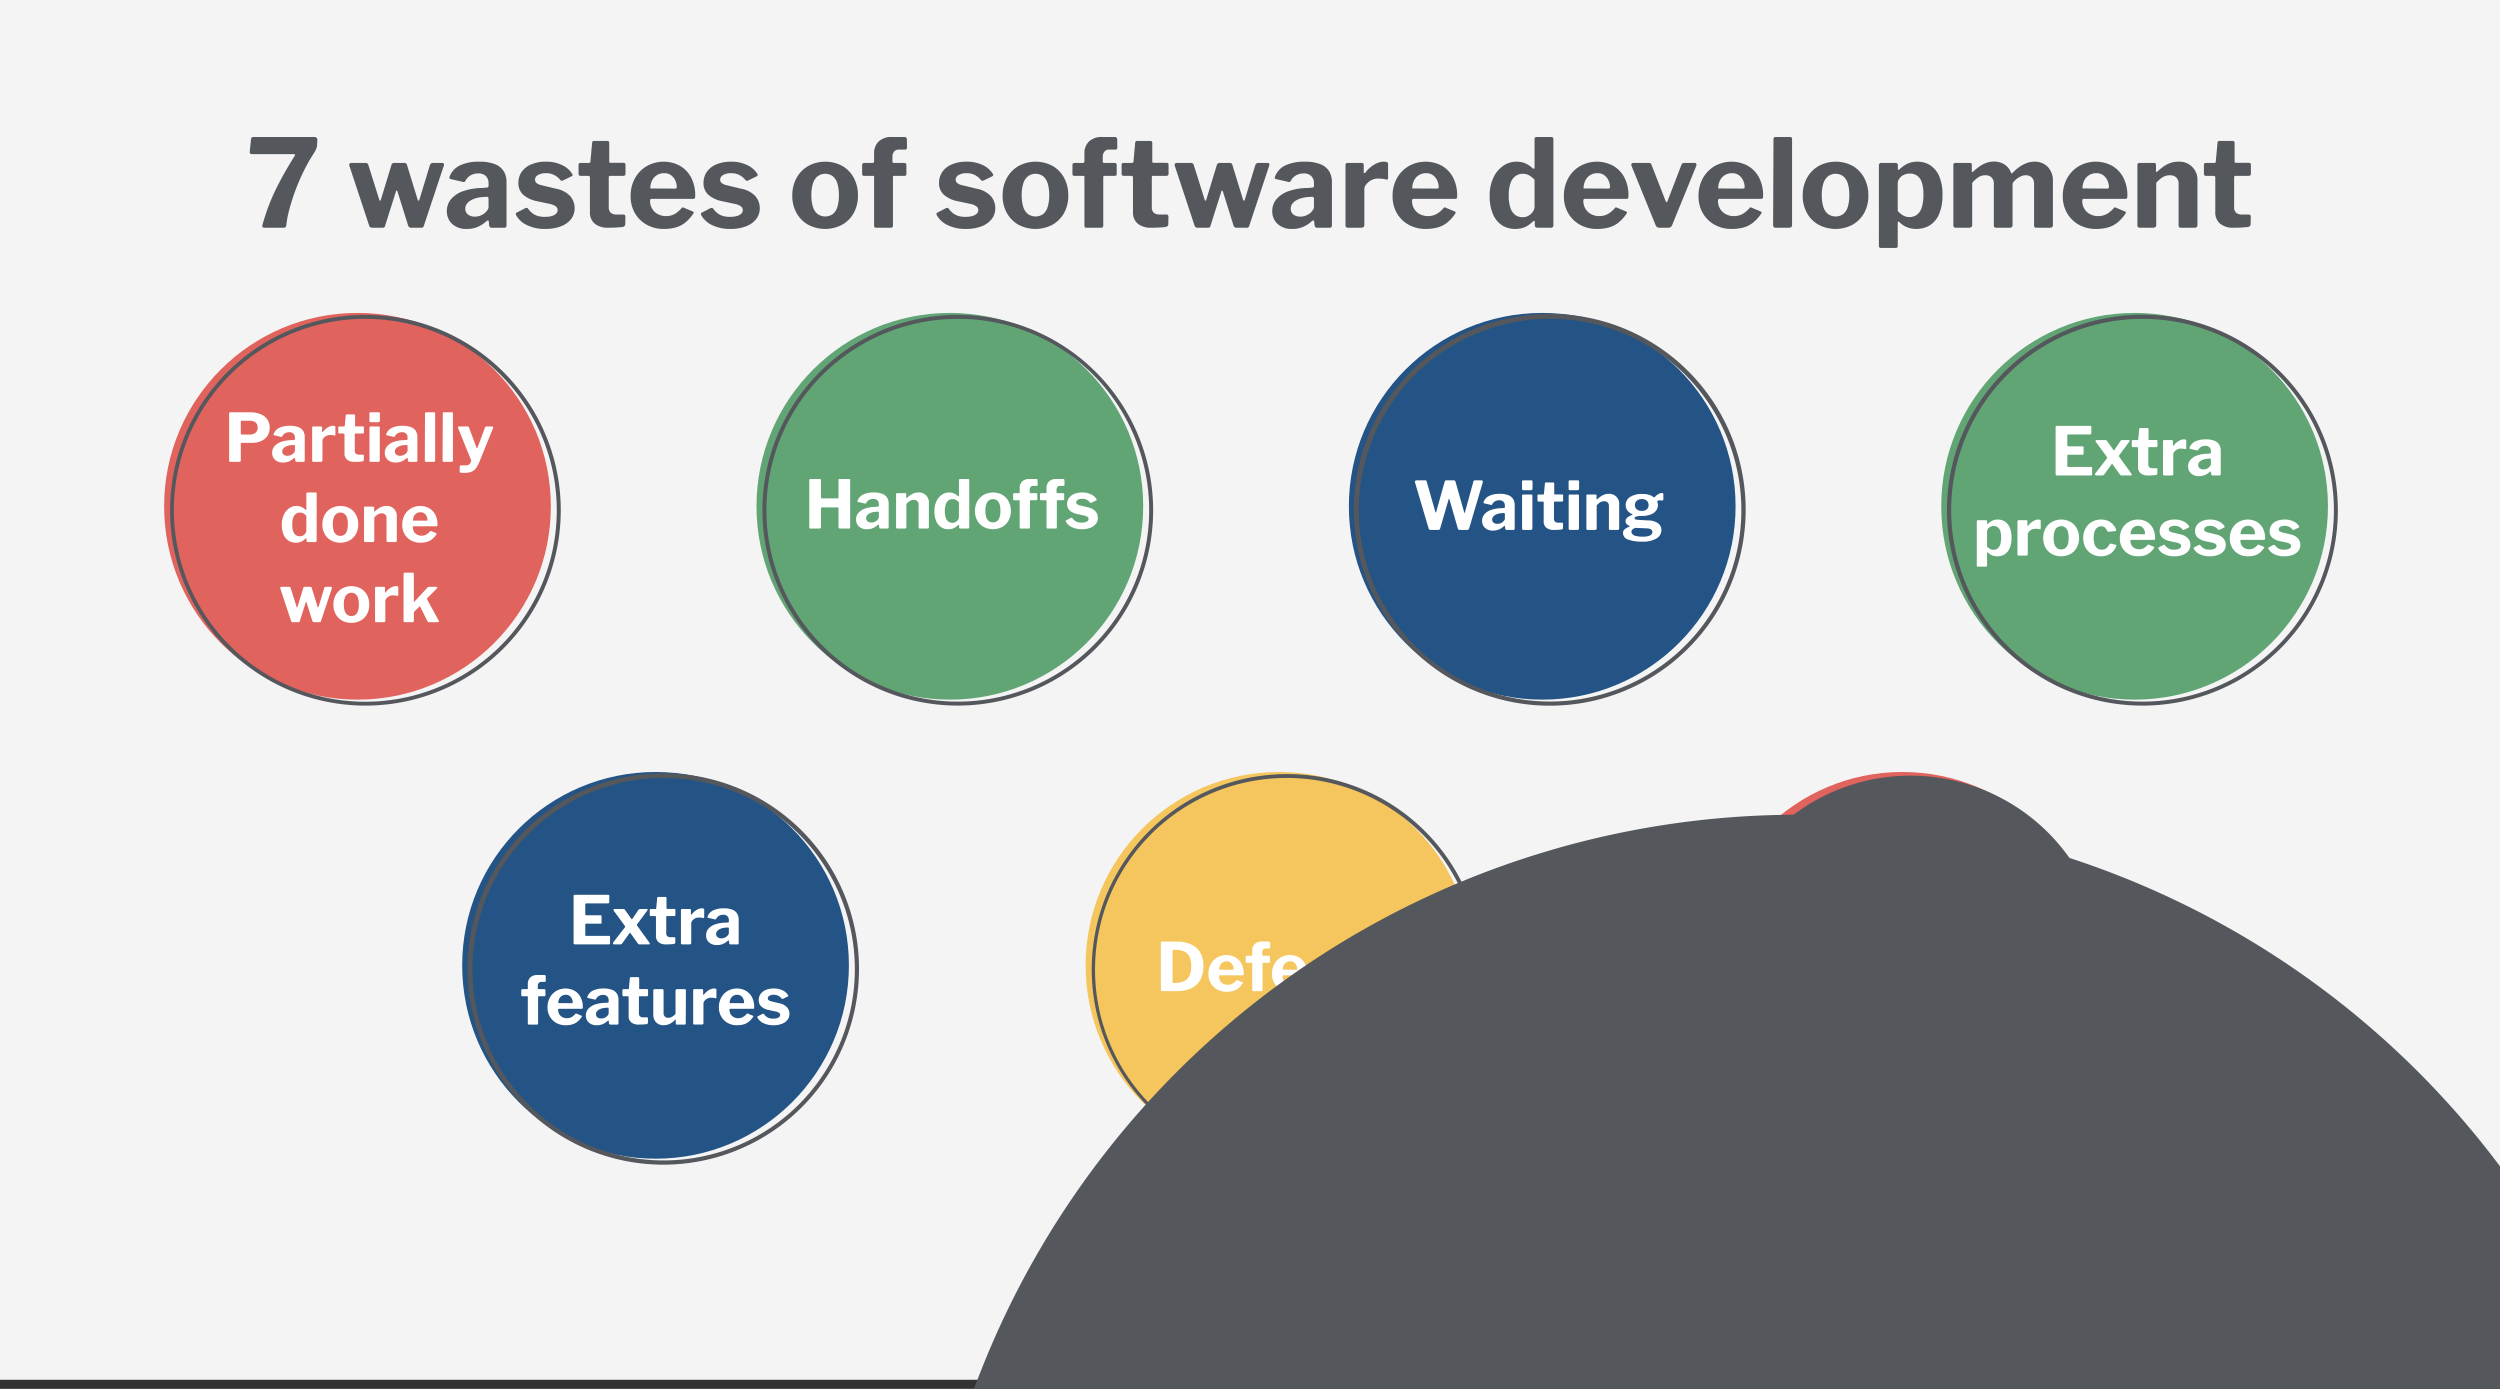 <svg xmlns="http://www.w3.org/2000/svg" viewBox="0 0 841.89 467.717"><rect x="0" y="0" width="841.89" height="467.717" fill="#333333" stroke="none"/><defs><style>.cls-1{fill:#f4f4f5;}.cls-2{fill:#f5c65d;}.cls-3{fill:#fff;}.cls-4{fill:#54575c;}.cls-5{fill:#235485;}.cls-6{fill:#61a575;}.cls-7{fill:#e0635d;}</style></defs><g id="Layer_3" data-name="Layer 3"><rect class="cls-1" x="-4.843" y="-3.073" width="851.326" height="467.717"/><circle class="cls-2" cx="430.704" cy="325.086" r="65.114"/><path class="cls-3" d="M392.511,317.073h2.869q.674,0,1.058.023a11.187,11.187,0,0,1,4.994,1.102,6.635,6.635,0,0,1,2.892,2.847,9.299,9.299,0,0,1,.934,4.309,9.639,9.639,0,0,1-.979,4.467,6.671,6.671,0,0,1-2.97,2.925,10.84,10.84,0,0,1-4.984,1.023h-4.882c-.346,0-.518-.18-.518-.54V317.546a.487.487,0,0,1,.112-.371.571.571,0,0,1,.383-.102Zm2.352,3.105v10.508c0,.21.097.314.292.314h.428a7.584,7.584,0,0,0,3.082-.551,3.714,3.714,0,0,0,1.856-1.789A7.383,7.383,0,0,0,401.14,325.376a7.459,7.459,0,0,0-.574-3.184,3.624,3.624,0,0,0-1.755-1.767,7.005,7.005,0,0,0-3.004-.562h-.72C394.937,319.863,394.863,319.969,394.863,320.179Z"/><path class="cls-3" d="M410.916,330.292a2.673,2.673,0,0,0,1.058.99,3.163,3.163,0,0,0,1.496.349,3.256,3.256,0,0,0,1.496-.349A4.712,4.712,0,0,0,416.35,330.124a.32.32,0,0,1,.157-.102.508.508,0,0,1,.248.079l1.619.675q.315.135.068.45a7.367,7.367,0,0,1-1.508,1.642,4.929,4.929,0,0,1-1.744.866,8.215,8.215,0,0,1-2.148.259,6.318,6.318,0,0,1-3.128-.765,5.681,5.681,0,0,1-2.171-2.126,6.044,6.044,0,0,1-.799-3.116,6.634,6.634,0,0,1,.821-3.364,5.874,5.874,0,0,1,2.194-2.216,6.33,6.33,0,0,1,6.052-.034,5.36,5.36,0,0,1,2.059,2.149,7.058,7.058,0,0,1,.754,3.397,1.251,1.251,0,0,1-.045.382q-.045.135-.337.158h-7.65a.237.237,0,0,0-.202.09.445.445,0,0,0-.067.27A2.753,2.753,0,0,0,410.916,330.292Zm4.129-3.724a.565.565,0,0,0,.314-.056c.045-.037.067-.124.067-.259a2.817,2.817,0,0,0-.259-1.147,2.495,2.495,0,0,0-.765-.98,2.05,2.05,0,0,0-1.294-.394,2.477,2.477,0,0,0-1.327.36,2.375,2.375,0,0,0-.9,1.001,3.249,3.249,0,0,0-.314,1.451Z"/><path class="cls-3" d="M427.543,321.956a.39.39,0,0,1,.101.271v1.665q0,.337-.382.337h-1.868c-.15,0-.225.083-.225.248v8.864q0,.428-.36.428h-2.768c-.225,0-.337-.127-.337-.383v-8.955c0-.135-.061-.202-.181-.202h-1.619q-.406,0-.405-.337v-1.665a.39.39,0,0,1,.101-.271.421.421,0,0,1,.327-.112H421.434q.271,0,.271-.338v-1.372a2.949,2.949,0,0,1,.855-2.25,3.364,3.364,0,0,1,2.407-.811h2.272c.33,0,.495.158.495.473l.022,1.463a.46.46,0,0,1-.078.27.294.294,0,0,1-.259.113h-1.215a1.013,1.013,0,0,0-.811.371,1.426,1.426,0,0,0-.314.956v.877c0,.166.09.248.27.248h1.867A.421.421,0,0,1,427.543,321.956Z"/><path class="cls-3" d="M432.314,330.292a2.673,2.673,0,0,0,1.058.99,3.163,3.163,0,0,0,1.496.349,3.256,3.256,0,0,0,1.496-.349,4.712,4.712,0,0,0,1.384-1.158.32.32,0,0,1,.157-.102.508.508,0,0,1,.248.079l1.619.675q.315.135.068.45a7.367,7.367,0,0,1-1.508,1.642,4.929,4.929,0,0,1-1.744.866,8.215,8.215,0,0,1-2.148.259,6.318,6.318,0,0,1-3.128-.765,5.681,5.681,0,0,1-2.171-2.126,6.044,6.044,0,0,1-.799-3.116,6.634,6.634,0,0,1,.821-3.364,5.874,5.874,0,0,1,2.194-2.216,6.33,6.33,0,0,1,6.052-.034,5.361,5.361,0,0,1,2.059,2.149,7.058,7.058,0,0,1,.754,3.397,1.251,1.251,0,0,1-.045.382q-.045.135-.337.158h-7.65a.237.237,0,0,0-.202.09.445.445,0,0,0-.067.27A2.753,2.753,0,0,0,432.314,330.292Zm4.129-3.724a.565.565,0,0,0,.314-.056c.045-.037.067-.124.067-.259a2.817,2.817,0,0,0-.259-1.147,2.495,2.495,0,0,0-.765-.98,2.05,2.05,0,0,0-1.294-.394,2.477,2.477,0,0,0-1.327.36,2.375,2.375,0,0,0-.9,1.001,3.249,3.249,0,0,0-.314,1.451Z"/><path class="cls-3" d="M449.998,322.125a5.052,5.052,0,0,1,1.676,1.294,4.955,4.955,0,0,1,.923,1.62q.157.45-.271.472l-2.362.226a.306.306,0,0,1-.337-.248,5.807,5.807,0,0,0-.45-.787,2.062,2.062,0,0,0-.607-.585,1.771,1.771,0,0,0-.945-.225,2.231,2.231,0,0,0-1.35.427,2.738,2.738,0,0,0-.911,1.294,7.514,7.514,0,0,0,.011,4.421,2.71,2.71,0,0,0,.956,1.306,2.525,2.525,0,0,0,1.474.427,2.251,2.251,0,0,0,1.564-.517,5.927,5.927,0,0,0,1.091-1.395.283.283,0,0,1,.135-.135.522.522,0,0,1,.248.022l1.665.383q.246.067.157.427a5.897,5.897,0,0,1-.562,1.103,4.818,4.818,0,0,1-1.001,1.125,5.395,5.395,0,0,1-1.508.866,5.682,5.682,0,0,1-2.081.349,6.083,6.083,0,0,1-3.083-.775,5.614,5.614,0,0,1-2.126-2.16,6.443,6.443,0,0,1-.776-3.206,6.54,6.54,0,0,1,.788-3.252,5.73,5.73,0,0,1,2.137-2.193,5.957,5.957,0,0,1,3.061-.787A5.562,5.562,0,0,1,449.998,322.125Z"/><path class="cls-3" d="M459.099,324.229c-.165,0-.247.09-.247.271v5.422a1.415,1.415,0,0,0,.359,1.092,1.681,1.681,0,0,0,1.147.326h1.215a.3.3,0,0,1,.248.112.421.421,0,0,1,.09.27l-.022,1.373q0,.428-.495.54c-.27.03-.559.056-.866.078s-.615.038-.923.045q-.461.012-.889.012a3.736,3.736,0,0,1-2.43-.731,2.633,2.633,0,0,1-.9-2.171v-6.3q0-.338-.292-.338h-1.372c-.285,0-.428-.127-.428-.383v-1.664q0-.338.405-.338h1.552c.135,0,.21-.082.226-.248l.314-3.42c.015-.255.128-.382.338-.382h2.452q.36,0,.36.428v3.374a.199.199,0,0,0,.225.226h2.362q.406,0,.405.36v1.664c0,.256-.15.383-.45.383Z"/><path class="cls-3" d="M470.123,324.094a3.26,3.26,0,0,0-1.597-.36,2.81,2.81,0,0,0-1.406.326.992.992,0,0,0-.574.889.832.832,0,0,0,.225.552,2.142,2.142,0,0,0,1.035.461l2.588.63a4.656,4.656,0,0,1,2.655,1.396,3.339,3.339,0,0,1,.787,2.16,3.198,3.198,0,0,1-.687,2.069,4.348,4.348,0,0,1-1.901,1.316,7.825,7.825,0,0,1-2.79.461,7.449,7.449,0,0,1-3.397-.708,4.338,4.338,0,0,1-1.957-1.767.604.604,0,0,1-.09-.304.224.224,0,0,1,.135-.214l1.53-.787a.708.708,0,0,1,.349-.102.307.307,0,0,1,.214.124,4.668,4.668,0,0,0,.697.765,2.997,2.997,0,0,0,1.013.574,4.323,4.323,0,0,0,1.529.19,4.093,4.093,0,0,0,1.137-.145,1.887,1.887,0,0,0,.799-.428.892.892,0,0,0,.292-.664.862.862,0,0,0-.314-.663,2.81,2.81,0,0,0-1.17-.484l-2.317-.495a5.372,5.372,0,0,1-2.554-1.203,2.824,2.824,0,0,1-.866-2.149,3.515,3.515,0,0,1,.596-2.024,3.983,3.983,0,0,1,1.744-1.384,6.761,6.761,0,0,1,2.745-.506,6.493,6.493,0,0,1,2.958.63,4.288,4.288,0,0,1,1.789,1.507,1.109,1.109,0,0,1,.135.281c.03.098-.022.185-.157.259l-1.62.788a.426.426,0,0,1-.281.033.48.48,0,0,1-.236-.169A3.299,3.299,0,0,0,470.123,324.094Z"/><path class="cls-4" d="M433.411,392.206c-.943,0-1.885-.021-2.836-.061a65.762,65.762,0,1,1,2.836.061Zm-.101-130.231a64.558,64.558,0,1,0,2.811.061C435.183,261.995,434.245,261.975,433.311,261.975Z"/><circle class="cls-5" cx="220.758" cy="325.086" r="65.114"/><path class="cls-3" d="M193.516,301.335h11.34q.338,0,.338.383l-.022,2.025a.418.418,0,0,1-.473.473h-7.178q-.426,0-.427.359v3.263q0,.382.337.383h4.771q.382,0,.382.359v2.16a.335.335,0,0,1-.078.226.363.363,0,0,1-.281.09h-4.815c-.21,0-.314.09-.314.27v3.532c0,.195.082.293.247.293h7.695q.404,0,.404.338V317.625a.422.422,0,0,1-.101.293.451.451,0,0,1-.349.112H193.652q-.495,0-.495-.473V301.763C193.157,301.479,193.277,301.335,193.516,301.335Z"/><path class="cls-3" d="M218.817,317.861c-.022.112-.161.169-.416.169h-2.88a.829.829,0,0,1-.765-.36l-2.318-3.262c-.12-.181-.206-.271-.258-.271-.053,0-.146.083-.281.248l-2.363,3.284a.807.807,0,0,1-.742.36h-1.845a.578.578,0,0,1-.518-.202q-.135-.204.247-.698l3.69-4.747a.585.585,0,0,0,.124-.349.777.777,0,0,0-.146-.349l-3.646-4.95a.377.377,0,0,1,.338-.63h2.745a1.031,1.031,0,0,1,.45.079.655.655,0,0,1,.27.281l2.093,2.947q.202.315.382,0l1.98-2.947a.825.825,0,0,1,.281-.281,1.014,1.014,0,0,1,.461-.079H217.726c.225,0,.349.053.371.157a.448.448,0,0,1-.124.36l-3.353,4.545a.471.471,0,0,0-.135.337.923.923,0,0,0,.157.338l3.915,5.423Q218.851,317.693,218.817,317.861Z"/><path class="cls-3" d="M224.611,308.49c-.165,0-.247.09-.247.271v5.422a1.415,1.415,0,0,0,.359,1.092,1.681,1.681,0,0,0,1.147.326h1.215a.3.3,0,0,1,.248.112.421.421,0,0,1,.09.27l-.022,1.373q0,.428-.495.54c-.27.03-.559.056-.866.078s-.615.038-.923.045q-.461.012-.889.012a3.736,3.736,0,0,1-2.43-.731,2.633,2.633,0,0,1-.9-2.171v-6.3q0-.338-.292-.338h-1.372c-.285,0-.428-.127-.428-.383v-1.664q0-.338.405-.338h1.552c.135,0,.21-.082.226-.248l.314-3.42c.015-.255.128-.382.338-.382h2.452q.36,0,.36.428v3.374a.199.199,0,0,0,.225.226h2.362q.406,0,.405.36v1.664c0,.256-.15.383-.45.383Z"/><path class="cls-3" d="M229.425,317.918a.458.458,0,0,1-.112-.338V306.533q0-.428.36-.428h2.632q.36,0,.36.383v1.327a.157.157,0,0,0,.102.169c.067.022.139-.012.214-.102a5.481,5.481,0,0,1,1.023-1.058,4.942,4.942,0,0,1,1.182-.697,3.041,3.041,0,0,1,1.147-.247q.81,0,.81.382v2.61c0,.24-.112.337-.338.292a4.44,4.44,0,0,0-.832-.146q-.428-.034-.742-.034a2.501,2.501,0,0,0-.844.157,2.72,2.72,0,0,0-.799.45,2.861,2.861,0,0,0-.585.63,1.274,1.274,0,0,0-.226.72v6.57c0,.346-.194.518-.585.518h-2.407A.493.493,0,0,1,229.425,317.918Z"/><path class="cls-3" d="M243.432,317.884a5.005,5.005,0,0,1-1.991.371,3.761,3.761,0,0,1-2.688-.922,3.103,3.103,0,0,1-.979-2.362,3.338,3.338,0,0,1,.787-2.205,5.108,5.108,0,0,1,2.25-1.474,11.01,11.01,0,0,1,3.487-.574l.788-.067a.472.472,0,0,0,.247-.067.264.264,0,0,0,.112-.248v-.472a1.785,1.785,0,0,0-.495-1.339,1.945,1.945,0,0,0-1.417-.484,2.904,2.904,0,0,0-1.294.304,2.506,2.506,0,0,0-1.046,1.047.386.386,0,0,1-.157.202.607.607,0,0,1-.338,0l-2.25-.518a.318.318,0,0,1-.191-.146c-.037-.067-.011-.213.079-.438a3.726,3.726,0,0,1,1.946-1.969,8.078,8.078,0,0,1,3.408-.641,7.69,7.69,0,0,1,2.97.472,3.26,3.26,0,0,1,1.598,1.316,3.818,3.818,0,0,1,.495,1.969v7.897a.628.628,0,0,1-.09.383.415.415,0,0,1-.338.112h-2.317a.366.366,0,0,1-.349-.18,1.113,1.113,0,0,1-.124-.45l-.045-.495q-.045-.404-.494-.022A5.631,5.631,0,0,1,243.432,317.884Zm1.677-5.546-.63.045a5.674,5.674,0,0,0-1.17.169,4.401,4.401,0,0,0-1.058.405,2.433,2.433,0,0,0-.776.652,1.447,1.447,0,0,0-.304.911,1.315,1.315,0,0,0,.473,1.068,1.975,1.975,0,0,0,1.305.394,2.614,2.614,0,0,0,1.001-.18,3.106,3.106,0,0,0,.754-.428,3.171,3.171,0,0,0,.54-.585,1.053,1.053,0,0,0,.202-.607V312.721Q245.446,312.338,245.109,312.338Z"/><path class="cls-3" d="M183.583,333.218a.39.39,0,0,1,.101.271v1.665q0,.337-.382.337H181.434c-.15,0-.225.083-.225.248v8.864q0,.428-.36.428h-2.768c-.225,0-.337-.127-.337-.383v-8.955c0-.135-.061-.202-.181-.202h-1.619q-.406,0-.405-.337v-1.665a.39.39,0,0,1,.101-.271.421.421,0,0,1,.327-.112H177.474q.271,0,.271-.338v-1.372a2.949,2.949,0,0,1,.854-2.25,3.364,3.364,0,0,1,2.407-.811h2.272c.33,0,.495.158.495.473l.022,1.463a.46.46,0,0,1-.078.27.294.294,0,0,1-.259.113h-1.215a1.013,1.013,0,0,0-.811.371,1.426,1.426,0,0,0-.314.956v.877c0,.166.09.248.27.248h1.867A.421.421,0,0,1,183.583,333.218Z"/><path class="cls-3" d="M188.353,341.554a2.673,2.673,0,0,0,1.058.99,3.163,3.163,0,0,0,1.496.349,3.256,3.256,0,0,0,1.496-.349,4.712,4.712,0,0,0,1.384-1.158.32.32,0,0,1,.157-.102.508.508,0,0,1,.248.079l1.619.675q.315.135.068.45a7.368,7.368,0,0,1-1.508,1.642,4.929,4.929,0,0,1-1.744.866,8.215,8.215,0,0,1-2.148.259,6.318,6.318,0,0,1-3.128-.765,5.681,5.681,0,0,1-2.171-2.126,6.044,6.044,0,0,1-.799-3.116,6.634,6.634,0,0,1,.821-3.364,5.874,5.874,0,0,1,2.194-2.216,6.33,6.33,0,0,1,6.052-.034,5.361,5.361,0,0,1,2.059,2.149,7.058,7.058,0,0,1,.754,3.397,1.251,1.251,0,0,1-.045.382q-.045.135-.337.158h-7.65a.237.237,0,0,0-.202.09.446.446,0,0,0-.067.27A2.753,2.753,0,0,0,188.353,341.554Zm4.129-3.724a.565.565,0,0,0,.314-.056c.045-.037.067-.124.067-.259a2.816,2.816,0,0,0-.259-1.147,2.495,2.495,0,0,0-.765-.979,2.05,2.05,0,0,0-1.294-.394,2.477,2.477,0,0,0-1.327.36,2.375,2.375,0,0,0-.9,1.001,3.249,3.249,0,0,0-.314,1.451Z"/><path class="cls-3" d="M202.955,344.884a5.005,5.005,0,0,1-1.991.371,3.761,3.761,0,0,1-2.688-.922,3.103,3.103,0,0,1-.979-2.362,3.338,3.338,0,0,1,.787-2.205,5.108,5.108,0,0,1,2.25-1.474,11.01,11.01,0,0,1,3.487-.574l.788-.067a.472.472,0,0,0,.247-.067.264.264,0,0,0,.112-.248v-.472a1.785,1.785,0,0,0-.495-1.339,1.945,1.945,0,0,0-1.417-.484,2.904,2.904,0,0,0-1.294.304,2.506,2.506,0,0,0-1.046,1.047.386.386,0,0,1-.157.202.607.607,0,0,1-.338,0l-2.25-.518a.318.318,0,0,1-.191-.146c-.037-.067-.011-.213.079-.438a3.726,3.726,0,0,1,1.946-1.969,8.078,8.078,0,0,1,3.408-.641,7.69,7.69,0,0,1,2.97.472,3.26,3.26,0,0,1,1.598,1.316,3.818,3.818,0,0,1,.495,1.969v7.897a.628.628,0,0,1-.09.383.415.415,0,0,1-.338.112h-2.317a.366.366,0,0,1-.349-.18,1.113,1.113,0,0,1-.124-.45l-.045-.495q-.045-.404-.494-.022A5.631,5.631,0,0,1,202.955,344.884Zm1.677-5.546-.63.045a5.675,5.675,0,0,0-1.17.169,4.401,4.401,0,0,0-1.058.405,2.433,2.433,0,0,0-.776.652,1.447,1.447,0,0,0-.304.911,1.315,1.315,0,0,0,.473,1.068,1.975,1.975,0,0,0,1.305.394,2.614,2.614,0,0,0,1.001-.18,3.105,3.105,0,0,0,.754-.428,3.171,3.171,0,0,0,.54-.585,1.052,1.052,0,0,0,.202-.607V339.721Q204.969,339.338,204.632,339.338Z"/><path class="cls-3" d="M215.409,335.49c-.165,0-.247.09-.247.271v5.422a1.415,1.415,0,0,0,.359,1.092,1.681,1.681,0,0,0,1.147.326h1.215a.3.3,0,0,1,.248.112.421.421,0,0,1,.09.27l-.022,1.373q0,.428-.495.54c-.27.03-.559.056-.866.078s-.615.038-.923.045q-.461.012-.889.012a3.736,3.736,0,0,1-2.43-.731,2.633,2.633,0,0,1-.9-2.171v-6.3q0-.338-.292-.338h-1.372c-.285,0-.428-.127-.428-.383v-1.664q0-.338.405-.338h1.552c.135,0,.21-.082.226-.248l.314-3.42c.015-.255.128-.382.338-.382H214.891q.36,0,.36.428v3.374a.199.199,0,0,0,.225.226h2.362q.406,0,.405.36v1.664c0,.256-.15.383-.45.383Z"/><path class="cls-3" d="M226.355,342.387a4.869,4.869,0,0,0,1.136-.956v-7.808q0-.517.585-.518h2.431a.417.417,0,0,1,.472.473L230.933,344.625q0,.406-.359.405h-2.678c-.225,0-.338-.127-.338-.383v-1.103c0-.09-.022-.146-.067-.168s-.104.004-.18.078a6.243,6.243,0,0,1-1.879,1.384,4.835,4.835,0,0,1-1.991.416,3.61,3.61,0,0,1-1.767-.427,3.076,3.076,0,0,1-1.226-1.249,3.983,3.983,0,0,1-.45-1.946v-7.987a.477.477,0,0,1,.54-.54h2.497q.428,0,.428.473v7.56a1.648,1.648,0,0,0,.416,1.182,1.523,1.523,0,0,0,1.159.438A2.523,2.523,0,0,0,226.355,342.387Z"/><path class="cls-3" d="M233.542,344.918a.458.458,0,0,1-.112-.338V333.533q0-.428.36-.428h2.632q.36,0,.36.383v1.327a.157.157,0,0,0,.102.169c.067.022.139-.012.214-.102a5.481,5.481,0,0,1,1.023-1.058,4.942,4.942,0,0,1,1.182-.697,3.041,3.041,0,0,1,1.147-.247q.81,0,.81.382v2.61c0,.24-.112.337-.338.292a4.44,4.44,0,0,0-.832-.146q-.428-.034-.742-.034a2.501,2.501,0,0,0-.844.157,2.72,2.72,0,0,0-.799.45,2.861,2.861,0,0,0-.585.63,1.274,1.274,0,0,0-.226.72v6.57c0,.346-.194.518-.585.518h-2.407A.493.493,0,0,1,233.542,344.918Z"/><path class="cls-3" d="M246.065,341.554a2.673,2.673,0,0,0,1.058.99,3.163,3.163,0,0,0,1.496.349,3.256,3.256,0,0,0,1.496-.349,4.712,4.712,0,0,0,1.384-1.158.32.32,0,0,1,.157-.102.508.508,0,0,1,.248.079l1.619.675q.315.135.068.45a7.368,7.368,0,0,1-1.508,1.642,4.929,4.929,0,0,1-1.744.866,8.215,8.215,0,0,1-2.148.259,6.318,6.318,0,0,1-3.128-.765,5.681,5.681,0,0,1-2.171-2.126,6.044,6.044,0,0,1-.799-3.116,6.634,6.634,0,0,1,.821-3.364,5.874,5.874,0,0,1,2.194-2.216,6.33,6.33,0,0,1,6.052-.034,5.36,5.36,0,0,1,2.059,2.149,7.058,7.058,0,0,1,.754,3.397,1.251,1.251,0,0,1-.045.382q-.045.135-.337.158H245.941a.237.237,0,0,0-.202.09.446.446,0,0,0-.067.27A2.753,2.753,0,0,0,246.065,341.554Zm4.129-3.724a.565.565,0,0,0,.314-.056c.045-.037.067-.124.067-.259a2.817,2.817,0,0,0-.259-1.147,2.495,2.495,0,0,0-.765-.979,2.05,2.05,0,0,0-1.294-.394,2.477,2.477,0,0,0-1.327.36,2.375,2.375,0,0,0-.9,1.001,3.249,3.249,0,0,0-.314,1.451Z"/><path class="cls-3" d="M262.14,335.355a3.26,3.26,0,0,0-1.597-.36,2.81,2.81,0,0,0-1.406.326.992.992,0,0,0-.574.889.832.832,0,0,0,.225.552,2.142,2.142,0,0,0,1.035.461l2.588.63a4.656,4.656,0,0,1,2.655,1.396,3.339,3.339,0,0,1,.787,2.16,3.198,3.198,0,0,1-.687,2.069A4.348,4.348,0,0,1,263.265,344.794a7.825,7.825,0,0,1-2.79.461,7.449,7.449,0,0,1-3.397-.708,4.338,4.338,0,0,1-1.957-1.767.604.604,0,0,1-.09-.304.224.224,0,0,1,.135-.214l1.53-.787a.708.708,0,0,1,.349-.102.307.307,0,0,1,.214.124,4.668,4.668,0,0,0,.697.765,2.996,2.996,0,0,0,1.013.574,4.323,4.323,0,0,0,1.529.19,4.093,4.093,0,0,0,1.137-.145,1.887,1.887,0,0,0,.799-.428.892.892,0,0,0,.292-.664.862.862,0,0,0-.314-.663,2.81,2.81,0,0,0-1.17-.484l-2.317-.495a5.372,5.372,0,0,1-2.554-1.203,2.824,2.824,0,0,1-.866-2.149,3.515,3.515,0,0,1,.596-2.024,3.983,3.983,0,0,1,1.744-1.384,6.761,6.761,0,0,1,2.745-.506,6.493,6.493,0,0,1,2.958.63,4.288,4.288,0,0,1,1.789,1.507,1.109,1.109,0,0,1,.135.281c.03.098-.022.185-.157.259l-1.62.788a.426.426,0,0,1-.281.033.48.48,0,0,1-.236-.169A3.3,3.3,0,0,0,262.14,335.355Z"/><path class="cls-4" d="M223.333,392.209a65.903,65.903,0,1,1,4.673-.163Q225.662,392.209,223.333,392.209Zm.14-130.204a64.39,64.39,0,1,0,42.249,15.788A64.317,64.317,0,0,0,223.473,262.005Z"/><circle class="cls-6" cx="718.837" cy="170.493" r="65.114"/><path class="cls-3" d="M692.602,143.419h11.34q.338,0,.338.382l-.022,2.025a.417.417,0,0,1-.473.472h-7.178q-.426,0-.427.36v3.263c0,.255.112.382.337.382h4.771c.255,0,.382.121.382.36v2.16a.331.331,0,0,1-.078.225.362.362,0,0,1-.281.09h-4.815c-.21,0-.314.09-.314.27v3.533c0,.195.082.292.247.292h7.695q.404,0,.404.337V159.709a.421.421,0,0,1-.101.292.451.451,0,0,1-.349.112H692.738q-.495,0-.495-.473V143.846Q692.243,143.419,692.602,143.419Z"/><path class="cls-3" d="M717.903,159.945q-.034.169-.416.169h-2.88a.829.829,0,0,1-.765-.36l-2.318-3.263c-.12-.18-.206-.27-.258-.27q-.079,0-.281.248l-2.363,3.285a.807.807,0,0,1-.742.36h-1.845a.577.577,0,0,1-.518-.203q-.135-.202.247-.697l3.69-4.748a.585.585,0,0,0,.124-.349.777.777,0,0,0-.146-.349l-3.646-4.95a.377.377,0,0,1,.338-.63h2.745a1.038,1.038,0,0,1,.45.079.66.66,0,0,1,.27.281l2.093,2.948q.202.315.382,0l1.98-2.948a.834.834,0,0,1,.281-.281,1.022,1.022,0,0,1,.461-.079h2.025c.225,0,.349.053.371.157a.449.449,0,0,1-.124.36l-3.353,4.545a.472.472,0,0,0-.135.337.929.929,0,0,0,.157.337l3.915,5.422Q717.937,159.776,717.903,159.945Z"/><path class="cls-3" d="M723.697,150.574c-.165,0-.247.09-.247.27v5.422a1.414,1.414,0,0,0,.359,1.091,1.676,1.676,0,0,0,1.147.326h1.215a.3.3,0,0,1,.248.113.422.422,0,0,1,.09.27l-.022,1.373q0,.428-.495.54-.404.045-.866.079-.461.034-.923.045-.461.012-.889.011a3.739,3.739,0,0,1-2.43-.731,2.633,2.633,0,0,1-.9-2.171v-6.3q0-.337-.292-.337h-1.372c-.285,0-.428-.127-.428-.382v-1.665q0-.338.405-.337H719.849q.202,0,.226-.248l.314-3.42c.015-.255.128-.382.338-.382h2.452q.36,0,.36.427v3.375a.199.199,0,0,0,.225.225h2.362q.406,0,.405.36v1.665c0,.255-.15.382-.45.382Z"/><path class="cls-3" d="M728.511,160.001a.458.458,0,0,1-.112-.338V148.616q0-.427.36-.427H731.391q.36,0,.36.382v1.328a.156.156,0,0,0,.102.168c.067.023.139-.011.214-.101a5.48,5.48,0,0,1,1.023-1.058,4.942,4.942,0,0,1,1.182-.697,3.042,3.042,0,0,1,1.147-.248q.81,0,.81.382v2.61q0,.36-.338.292a4.364,4.364,0,0,0-.832-.146q-.428-.034-.742-.034a2.49,2.49,0,0,0-.844.158,2.697,2.697,0,0,0-.799.45,2.861,2.861,0,0,0-.585.63,1.274,1.274,0,0,0-.226.72v6.57c0,.345-.194.518-.585.518h-2.407A.493.493,0,0,1,728.511,160.001Z"/><path class="cls-3" d="M742.518,159.967a5.014,5.014,0,0,1-1.991.372,3.761,3.761,0,0,1-2.688-.922,3.104,3.104,0,0,1-.979-2.363,3.339,3.339,0,0,1,.787-2.205,5.108,5.108,0,0,1,2.25-1.474,11.025,11.025,0,0,1,3.487-.574l.788-.067a.472.472,0,0,0,.247-.067.264.264,0,0,0,.112-.248v-.473a1.786,1.786,0,0,0-.495-1.339,1.944,1.944,0,0,0-1.417-.483,2.897,2.897,0,0,0-1.294.304,2.501,2.501,0,0,0-1.046,1.046.381.381,0,0,1-.157.203.607.607,0,0,1-.338,0l-2.25-.518a.323.323,0,0,1-.191-.146q-.056-.101.079-.439a3.726,3.726,0,0,1,1.946-1.969,8.085,8.085,0,0,1,3.408-.641,7.679,7.679,0,0,1,2.97.473,3.257,3.257,0,0,1,1.598,1.316,3.82,3.82,0,0,1,.495,1.969v7.897a.627.627,0,0,1-.09.383.415.415,0,0,1-.338.112h-2.317a.365.365,0,0,1-.349-.18,1.108,1.108,0,0,1-.124-.45l-.045-.495q-.045-.405-.494-.022A5.631,5.631,0,0,1,742.518,159.967Zm1.677-5.546-.63.045a5.709,5.709,0,0,0-1.17.169,4.422,4.422,0,0,0-1.058.405,2.452,2.452,0,0,0-.776.652,1.447,1.447,0,0,0-.304.912,1.316,1.316,0,0,0,.473,1.068,1.975,1.975,0,0,0,1.305.394,2.614,2.614,0,0,0,1.001-.18,3.121,3.121,0,0,0,.754-.427,3.202,3.202,0,0,0,.54-.585,1.054,1.054,0,0,0,.202-.608v-1.462Q744.532,154.421,744.195,154.421Z"/><path class="cls-3" d="M669.18,175.638v.675c0,.09.03.139.091.146a.321.321,0,0,0,.225-.101,7.764,7.764,0,0,1,.799-.652,4.128,4.128,0,0,1,1.046-.529,4.345,4.345,0,0,1,1.44-.214,4.287,4.287,0,0,1,2.362.664,4.516,4.516,0,0,1,1.643,2.002,8.344,8.344,0,0,1,.607,3.432,8.672,8.672,0,0,1-.63,3.555,4.49,4.49,0,0,1-1.71,2.059,4.594,4.594,0,0,1-2.453.664,4.706,4.706,0,0,1-1.619-.27,4.111,4.111,0,0,1-1.396-.877c-.15-.15-.259-.217-.326-.203-.067.015-.102.127-.102.337v4.118q0,.382-.337.382h-2.768q-.36,0-.36-.405V175.684a.431.431,0,0,1,.518-.495h2.475Q669.18,175.188,669.18,175.638Zm.945,9.203a2.426,2.426,0,0,0,2.554-.101,2.644,2.644,0,0,0,.889-1.328,7.592,7.592,0,0,0,.315-2.419,6.692,6.692,0,0,0-.315-2.295,2.307,2.307,0,0,0-.889-1.192,2.386,2.386,0,0,0-1.294-.36,2.458,2.458,0,0,0-1.136.259,2.139,2.139,0,0,0-.799.675,1.486,1.486,0,0,0-.293.866v5.085A4.41,4.41,0,0,0,670.125,184.841Z"/><path class="cls-3" d="M679.507,187.001a.458.458,0,0,1-.112-.338V175.616q0-.427.36-.427h2.632q.36,0,.36.382v1.328a.156.156,0,0,0,.102.168c.067.023.139-.011.214-.101a5.482,5.482,0,0,1,1.023-1.058,4.943,4.943,0,0,1,1.182-.697,3.042,3.042,0,0,1,1.147-.248q.81,0,.81.382v2.61q0,.36-.338.292a4.363,4.363,0,0,0-.832-.146q-.428-.034-.742-.034a2.49,2.49,0,0,0-.844.158,2.697,2.697,0,0,0-.799.45,2.861,2.861,0,0,0-.585.63,1.274,1.274,0,0,0-.226.72v6.57c0,.345-.194.518-.585.518h-2.407A.493.493,0,0,1,679.507,187.001Z"/><path class="cls-3" d="M690.949,186.551a5.572,5.572,0,0,1-2.126-2.171,6.416,6.416,0,0,1-.766-3.161,6.585,6.585,0,0,1,.788-3.273,5.672,5.672,0,0,1,2.159-2.194,6.608,6.608,0,0,1,6.278.011,5.573,5.573,0,0,1,2.104,2.205,6.734,6.734,0,0,1,.754,3.229,6.473,6.473,0,0,1-.766,3.184,5.579,5.579,0,0,1-2.126,2.171,6.693,6.693,0,0,1-6.3,0Zm4.556-1.946a2.627,2.627,0,0,0,.844-1.316,7.063,7.063,0,0,0,.281-2.137,7.224,7.224,0,0,0-.281-2.194,2.696,2.696,0,0,0-.844-1.316,2.368,2.368,0,0,0-2.778,0,2.718,2.718,0,0,0-.866,1.316,6.953,6.953,0,0,0-.293,2.194,6.781,6.781,0,0,0,.293,2.149,2.648,2.648,0,0,0,.866,1.305,2.418,2.418,0,0,0,2.778,0Z"/><path class="cls-3" d="M710.006,175.47a5.051,5.051,0,0,1,1.676,1.293,4.965,4.965,0,0,1,.923,1.62q.157.45-.271.473l-2.362.225a.306.306,0,0,1-.337-.248,5.783,5.783,0,0,0-.45-.788,2.062,2.062,0,0,0-.607-.585,1.766,1.766,0,0,0-.945-.225,2.226,2.226,0,0,0-1.35.428,2.736,2.736,0,0,0-.911,1.293,7.515,7.515,0,0,0,.011,4.421,2.705,2.705,0,0,0,.956,1.305,2.525,2.525,0,0,0,1.474.428,2.249,2.249,0,0,0,1.564-.518,5.903,5.903,0,0,0,1.091-1.395.288.288,0,0,1,.135-.135.522.522,0,0,1,.248.022l1.665.382c.164.045.217.188.157.428a5.928,5.928,0,0,1-.562,1.103,4.838,4.838,0,0,1-1.001,1.125,5.407,5.407,0,0,1-1.508.866,5.692,5.692,0,0,1-2.081.349,6.073,6.073,0,0,1-3.083-.776,5.607,5.607,0,0,1-2.126-2.16,6.441,6.441,0,0,1-.776-3.206,6.538,6.538,0,0,1,.788-3.251,5.725,5.725,0,0,1,2.137-2.194,5.962,5.962,0,0,1,3.061-.788A5.569,5.569,0,0,1,710.006,175.47Z"/><path class="cls-3" d="M717.836,183.637a2.676,2.676,0,0,0,1.058.99,3.157,3.157,0,0,0,1.496.349,3.25,3.25,0,0,0,1.496-.349,4.714,4.714,0,0,0,1.384-1.159.325.325,0,0,1,.157-.101.523.523,0,0,1,.248.079l1.619.675q.315.135.068.45a7.385,7.385,0,0,1-1.508,1.643,4.946,4.946,0,0,1-1.744.866,8.236,8.236,0,0,1-2.148.259,6.313,6.313,0,0,1-3.128-.765,5.677,5.677,0,0,1-2.171-2.126,6.045,6.045,0,0,1-.799-3.116,6.631,6.631,0,0,1,.821-3.364,5.872,5.872,0,0,1,2.194-2.216,6.325,6.325,0,0,1,6.052-.034,5.361,5.361,0,0,1,2.059,2.148,7.06,7.06,0,0,1,.754,3.397,1.259,1.259,0,0,1-.045.383c-.03.09-.143.143-.337.157h-7.65a.236.236,0,0,0-.202.09.448.448,0,0,0-.067.27A2.758,2.758,0,0,0,717.836,183.637Zm4.129-3.724a.558.558,0,0,0,.314-.057q.067-.056.067-.259a2.822,2.822,0,0,0-.259-1.147,2.499,2.499,0,0,0-.765-.979,2.047,2.047,0,0,0-1.294-.394,2.481,2.481,0,0,0-1.327.36,2.378,2.378,0,0,0-.9,1.001,3.251,3.251,0,0,0-.314,1.451Z"/><path class="cls-3" d="M733.912,177.438a3.265,3.265,0,0,0-1.597-.36,2.805,2.805,0,0,0-1.406.326.991.991,0,0,0-.574.889.83.83,0,0,0,.225.551,2.146,2.146,0,0,0,1.035.461l2.588.63a4.653,4.653,0,0,1,2.655,1.395,3.339,3.339,0,0,1,.787,2.16,3.202,3.202,0,0,1-.687,2.07,4.347,4.347,0,0,1-1.901,1.316,7.835,7.835,0,0,1-2.79.461,7.436,7.436,0,0,1-3.397-.709,4.334,4.334,0,0,1-1.957-1.766.606.606,0,0,1-.09-.304.225.225,0,0,1,.135-.214l1.53-.788a.717.717,0,0,1,.349-.101.307.307,0,0,1,.214.124,4.687,4.687,0,0,0,.697.765,2.988,2.988,0,0,0,1.013.574,4.321,4.321,0,0,0,1.529.191,4.073,4.073,0,0,0,1.137-.146,1.881,1.881,0,0,0,.799-.427.893.893,0,0,0,.292-.664.864.864,0,0,0-.314-.664,2.817,2.817,0,0,0-1.17-.484l-2.317-.495a5.372,5.372,0,0,1-2.554-1.204,2.822,2.822,0,0,1-.866-2.148,3.516,3.516,0,0,1,.596-2.025,3.98,3.98,0,0,1,1.744-1.384,6.769,6.769,0,0,1,2.745-.506,6.499,6.499,0,0,1,2.958.63,4.293,4.293,0,0,1,1.789,1.508,1.094,1.094,0,0,1,.135.281c.03.098-.022.184-.157.259l-1.62.787a.426.426,0,0,1-.281.034.485.485,0,0,1-.236-.168A3.288,3.288,0,0,0,733.912,177.438Z"/><path class="cls-3" d="M745.836,177.438a3.265,3.265,0,0,0-1.597-.36,2.805,2.805,0,0,0-1.406.326.991.991,0,0,0-.574.889.83.83,0,0,0,.225.551,2.147,2.147,0,0,0,1.035.461l2.588.63a4.653,4.653,0,0,1,2.655,1.395,3.339,3.339,0,0,1,.787,2.16,3.202,3.202,0,0,1-.687,2.07,4.347,4.347,0,0,1-1.901,1.316,7.835,7.835,0,0,1-2.79.461,7.436,7.436,0,0,1-3.397-.709,4.334,4.334,0,0,1-1.957-1.766.606.606,0,0,1-.09-.304.225.225,0,0,1,.135-.214l1.53-.788a.717.717,0,0,1,.349-.101.307.307,0,0,1,.214.124,4.687,4.687,0,0,0,.697.765,2.988,2.988,0,0,0,1.013.574,4.321,4.321,0,0,0,1.529.191,4.073,4.073,0,0,0,1.137-.146,1.881,1.881,0,0,0,.799-.427.893.893,0,0,0,.292-.664.864.864,0,0,0-.314-.664,2.817,2.817,0,0,0-1.17-.484l-2.317-.495a5.372,5.372,0,0,1-2.554-1.204,2.822,2.822,0,0,1-.866-2.148,3.516,3.516,0,0,1,.596-2.025,3.98,3.98,0,0,1,1.744-1.384,6.769,6.769,0,0,1,2.745-.506,6.5,6.5,0,0,1,2.958.63,4.293,4.293,0,0,1,1.789,1.508,1.094,1.094,0,0,1,.135.281c.03.098-.022.184-.157.259l-1.62.787a.426.426,0,0,1-.281.034.485.485,0,0,1-.236-.168A3.288,3.288,0,0,0,745.836,177.438Z"/><path class="cls-3" d="M754.87,183.637a2.676,2.676,0,0,0,1.058.99,3.157,3.157,0,0,0,1.496.349,3.25,3.25,0,0,0,1.496-.349,4.714,4.714,0,0,0,1.384-1.159.325.325,0,0,1,.157-.101.523.523,0,0,1,.248.079l1.619.675q.315.135.068.45a7.385,7.385,0,0,1-1.508,1.643,4.946,4.946,0,0,1-1.744.866,8.236,8.236,0,0,1-2.148.259,6.313,6.313,0,0,1-3.128-.765,5.677,5.677,0,0,1-2.171-2.126,6.045,6.045,0,0,1-.799-3.116,6.631,6.631,0,0,1,.821-3.364,5.872,5.872,0,0,1,2.194-2.216,6.325,6.325,0,0,1,6.052-.034,5.361,5.361,0,0,1,2.059,2.148,7.06,7.06,0,0,1,.754,3.397,1.259,1.259,0,0,1-.045.383c-.03.09-.143.143-.337.157h-7.65a.236.236,0,0,0-.202.09.448.448,0,0,0-.067.27A2.758,2.758,0,0,0,754.87,183.637Zm4.129-3.724a.558.558,0,0,0,.314-.057q.067-.056.067-.259a2.822,2.822,0,0,0-.259-1.147,2.499,2.499,0,0,0-.765-.979,2.047,2.047,0,0,0-1.294-.394,2.481,2.481,0,0,0-1.327.36,2.378,2.378,0,0,0-.9,1.001,3.251,3.251,0,0,0-.314,1.451Z"/><path class="cls-3" d="M770.947,177.438a3.265,3.265,0,0,0-1.597-.36,2.805,2.805,0,0,0-1.406.326.991.991,0,0,0-.574.889.83.83,0,0,0,.225.551,2.147,2.147,0,0,0,1.035.461l2.588.63a4.653,4.653,0,0,1,2.655,1.395,3.339,3.339,0,0,1,.787,2.16,3.202,3.202,0,0,1-.687,2.07,4.347,4.347,0,0,1-1.901,1.316,7.835,7.835,0,0,1-2.79.461,7.436,7.436,0,0,1-3.397-.709,4.334,4.334,0,0,1-1.957-1.766.606.606,0,0,1-.09-.304.225.225,0,0,1,.135-.214l1.53-.788a.717.717,0,0,1,.349-.101.307.307,0,0,1,.214.124,4.687,4.687,0,0,0,.697.765,2.987,2.987,0,0,0,1.013.574,4.321,4.321,0,0,0,1.529.191,4.073,4.073,0,0,0,1.137-.146,1.881,1.881,0,0,0,.799-.427.893.893,0,0,0,.292-.664.864.864,0,0,0-.314-.664,2.817,2.817,0,0,0-1.17-.484l-2.317-.495a5.372,5.372,0,0,1-2.554-1.204,2.822,2.822,0,0,1-.866-2.148,3.516,3.516,0,0,1,.596-2.025,3.98,3.98,0,0,1,1.744-1.384,6.769,6.769,0,0,1,2.745-.506,6.5,6.5,0,0,1,2.958.63,4.293,4.293,0,0,1,1.789,1.508,1.094,1.094,0,0,1,.135.281c.03.098-.022.184-.157.259l-1.62.787a.426.426,0,0,1-.281.034.485.485,0,0,1-.236-.168A3.288,3.288,0,0,0,770.947,177.438Z"/><path class="cls-4" d="M721.483,237.619a65.816,65.816,0,1,1,11.921-1.091h0A65.943,65.943,0,0,1,721.483,237.619Zm.055-130.242a64.449,64.449,0,1,0,11.624,127.837h0a64.45,64.45,0,0,0-11.624-127.837Z"/><circle class="cls-5" cx="519.353" cy="170.493" r="65.114"/><path class="cls-3" d="M499.282,161.96a.56.56,0,0,1,.045.495l-4.59,15.525a.647.647,0,0,1-.676.473h-2.43a.64.64,0,0,1-.697-.473l-2.835-9.832c-.03-.135-.071-.206-.124-.214-.053-.007-.102.079-.146.259l-2.857,9.787a.625.625,0,0,1-.675.473H481.799a.66.66,0,0,1-.697-.473l-4.591-15.525a.608.608,0,0,1,.068-.495.524.524,0,0,1,.472-.203h2.812a.668.668,0,0,1,.417.101.516.516,0,0,1,.168.281l2.902,10.238c.046.165.091.247.136.247s.09-.06.135-.18l2.902-10.305a.512.512,0,0,1,.169-.281.663.663,0,0,1,.416-.101H489.516a.668.668,0,0,1,.417.101.653.653,0,0,1,.19.281l2.948,10.395c.029.105.074.162.135.169.06.008.098-.042.112-.146l2.857-10.417a.49.49,0,0,1,.18-.281.721.721,0,0,1,.428-.101h2.025A.527.527,0,0,1,499.282,161.96Z"/><path class="cls-3" d="M504.76,178.306a5.013,5.013,0,0,1-1.991.372,3.761,3.761,0,0,1-2.688-.922,3.104,3.104,0,0,1-.979-2.363,3.339,3.339,0,0,1,.787-2.205,5.108,5.108,0,0,1,2.25-1.474,11.025,11.025,0,0,1,3.487-.574l.788-.067a.472.472,0,0,0,.247-.067.264.264,0,0,0,.112-.248v-.473a1.786,1.786,0,0,0-.495-1.339,1.944,1.944,0,0,0-1.417-.483,2.897,2.897,0,0,0-1.294.304,2.501,2.501,0,0,0-1.046,1.046.381.381,0,0,1-.157.203.607.607,0,0,1-.338,0l-2.25-.518a.323.323,0,0,1-.191-.146q-.056-.101.079-.439a3.726,3.726,0,0,1,1.946-1.969,8.085,8.085,0,0,1,3.408-.641,7.679,7.679,0,0,1,2.97.473,3.257,3.257,0,0,1,1.598,1.316,3.82,3.82,0,0,1,.495,1.969V177.957a.627.627,0,0,1-.09.383.415.415,0,0,1-.338.112h-2.317a.365.365,0,0,1-.349-.18,1.108,1.108,0,0,1-.124-.45l-.045-.495q-.045-.405-.494-.022A5.631,5.631,0,0,1,504.76,178.306Zm1.677-5.546-.63.045a5.708,5.708,0,0,0-1.17.169,4.421,4.421,0,0,0-1.058.405,2.451,2.451,0,0,0-.776.652,1.447,1.447,0,0,0-.304.912,1.316,1.316,0,0,0,.473,1.068,1.975,1.975,0,0,0,1.305.394,2.614,2.614,0,0,0,1.001-.18,3.121,3.121,0,0,0,.754-.427,3.202,3.202,0,0,0,.54-.585,1.054,1.054,0,0,0,.202-.608v-1.462Q506.774,172.76,506.437,172.76Z"/><path class="cls-3" d="M516.088,164.525q0,.562-.607.562h-2.43a.467.467,0,0,1-.394-.135.627.627,0,0,1-.102-.382v-2.362c0-.3.127-.45.383-.45h2.79q.359,0,.359.427Zm-.045,13.387a.545.545,0,0,1-.135.416.699.699,0,0,1-.473.124h-2.362a.523.523,0,0,1-.394-.112.53.53,0,0,1-.102-.36v-11.025q0-.427.36-.427h2.768q.337,0,.337.382Z"/><path class="cls-3" d="M523.558,168.912c-.165,0-.247.09-.247.27v5.422a1.414,1.414,0,0,0,.359,1.091,1.676,1.676,0,0,0,1.147.326h1.215a.3.3,0,0,1,.248.113.422.422,0,0,1,.09.27l-.022,1.373q0,.428-.495.54-.404.045-.866.079-.461.034-.923.045-.461.012-.889.011a3.739,3.739,0,0,1-2.43-.731,2.633,2.633,0,0,1-.9-2.171v-6.3q0-.337-.292-.337H518.181c-.285,0-.428-.127-.428-.382v-1.665q0-.338.405-.337h1.552q.202,0,.226-.248l.314-3.42c.015-.255.128-.382.338-.382h2.452q.36,0,.36.427v3.375a.199.199,0,0,0,.225.225h2.362q.406,0,.405.36v1.665c0,.255-.15.382-.45.382Z"/><path class="cls-3" d="M531.77,164.525q0,.562-.607.562h-2.43a.467.467,0,0,1-.394-.135.627.627,0,0,1-.102-.382v-2.362c0-.3.127-.45.383-.45h2.79q.359,0,.359.427Zm-.045,13.387a.545.545,0,0,1-.135.416.699.699,0,0,1-.473.124h-2.362a.523.523,0,0,1-.394-.112.53.53,0,0,1-.102-.36v-11.025q0-.427.36-.427h2.768q.337,0,.337.382Z"/><path class="cls-3" d="M534.223,178.002V166.955q0-.427.36-.427H537.306q.337,0,.337.382v1.103a.203.203,0,0,0,.067.18c.045.03.113,0,.203-.09a10.696,10.696,0,0,1,1.17-.945,5.049,5.049,0,0,1,1.237-.63,4.252,4.252,0,0,1,1.395-.225,3.315,3.315,0,0,1,3.556,3.555v8.055a.478.478,0,0,1-.54.54h-2.498a.448.448,0,0,1-.326-.101.486.486,0,0,1-.101-.349v-7.604a1.601,1.601,0,0,0-.417-1.182,1.661,1.661,0,0,0-1.226-.416,2.413,2.413,0,0,0-.878.157,3.056,3.056,0,0,0-.787.461,6.883,6.883,0,0,0-.811.776v7.74c0,.345-.194.518-.585.518h-2.407Q534.223,178.452,534.223,178.002Z"/><path class="cls-3" d="M560.019,166.122a.501.501,0,0,1,.123.383v1.53a.58.58,0,0,1-.135.439.425.425,0,0,1-.383.079,5.22,5.22,0,0,0-.573-.056,1.92,1.92,0,0,0-.483.034q-.608.09-.45.518c.029.135.07.285.123.45a1.848,1.848,0,0,1,.079.562,3.153,3.153,0,0,1-.596,1.856,3.987,3.987,0,0,1-1.812,1.339,8.027,8.027,0,0,1-3.016.495,8.105,8.105,0,0,0-1.439.102,2.023,2.023,0,0,0-.776.27.468.468,0,0,0-.236.371.436.436,0,0,0,.349.416,4.183,4.183,0,0,0,1.069.169l3.217.18a5.766,5.766,0,0,1,3.353,1.012,2.793,2.793,0,0,1,1.058,2.25,3.241,3.241,0,0,1-1.62,2.79A8.632,8.632,0,0,1,553.1,182.39a12.796,12.796,0,0,1-4.905-.72,2.332,2.332,0,0,1-1.643-2.182,1.579,1.579,0,0,1,.607-1.283,5.236,5.236,0,0,1,1.553-.833q.293-.112,0-.248a3.107,3.107,0,0,1-.934-.664,1.403,1.403,0,0,1-.371-1.001,1.298,1.298,0,0,1,.292-.821,3.138,3.138,0,0,1,.788-.687,5.787,5.787,0,0,1,1.103-.54.302.302,0,0,0,.157-.124c.03-.053-.008-.102-.112-.146a4.124,4.124,0,0,1-1.62-1.26,2.955,2.955,0,0,1-.562-1.8,3.175,3.175,0,0,1,1.451-2.7,7.269,7.269,0,0,1,4.241-1.035,7.504,7.504,0,0,1,2.138.27,4.065,4.065,0,0,1,1.462.743.493.493,0,0,0,.326.101.386.386,0,0,0,.281-.146,3.649,3.649,0,0,1,.698-.653,3.985,3.985,0,0,1,.854-.472,2.167,2.167,0,0,1,.788-.18A.469.469,0,0,1,560.019,166.122Zm-8.809,11.655a2.055,2.055,0,0,0-.855.135,1.783,1.783,0,0,0-.675.45.962.962,0,0,0-.271.675,1.232,1.232,0,0,0,.383.9,2.57,2.57,0,0,0,1.237.585,10.344,10.344,0,0,0,2.295.203,5.174,5.174,0,0,0,2.329-.416,1.292,1.292,0,0,0,.799-1.182.995.995,0,0,0-.439-.81,2.386,2.386,0,0,0-1.338-.383Zm3.408-6.289a1.85,1.85,0,0,0,.552-1.361,2.042,2.042,0,0,0-.552-1.474,2.328,2.328,0,0,0-1.744-.574,2.395,2.395,0,0,0-1.71.574,1.941,1.941,0,0,0-.607,1.474,1.767,1.767,0,0,0,.607,1.361,2.455,2.455,0,0,0,1.71.551A2.386,2.386,0,0,0,554.619,171.488Z"/><path class="cls-4" d="M521.941,237.644a65.974,65.974,0,1,1,19.147-2.854A65.448,65.448,0,0,1,521.941,237.644Zm.168-130.291A64.468,64.468,0,0,0,491.617,228.65,64.446,64.446,0,1,0,522.109,107.353Z"/><circle class="cls-6" cx="319.869" cy="170.493" r="65.114"/><path class="cls-3" d="M276.763,170.864a.258.258,0,0,0-.292.292V177.479c0,.345-.203.518-.607.518h-2.835a.401.401,0,0,1-.495-.473V161.729q0-.427.359-.427h3.218q.36,0,.36.405v5.76q0,.382.337.382h5.198a.318.318,0,0,0,.359-.36v-5.783q0-.405.338-.405h3.217q.382,0,.383.427v15.795a.402.402,0,0,1-.495.473h-2.857q-.584,0-.585-.518v-6.322q0-.292-.314-.292Z"/><path class="cls-3" d="M293.942,177.85a5.013,5.013,0,0,1-1.991.372,3.761,3.761,0,0,1-2.688-.922,3.104,3.104,0,0,1-.979-2.363,3.339,3.339,0,0,1,.787-2.205,5.108,5.108,0,0,1,2.25-1.474,11.025,11.025,0,0,1,3.487-.574l.788-.067a.472.472,0,0,0,.247-.067.264.264,0,0,0,.112-.248v-.473a1.787,1.787,0,0,0-.495-1.339,1.944,1.944,0,0,0-1.417-.483,2.897,2.897,0,0,0-1.294.304,2.501,2.501,0,0,0-1.046,1.046.381.381,0,0,1-.157.203.607.607,0,0,1-.338,0l-2.25-.518a.323.323,0,0,1-.191-.146q-.056-.101.079-.439a3.726,3.726,0,0,1,1.946-1.969,8.086,8.086,0,0,1,3.408-.641,7.679,7.679,0,0,1,2.97.473,3.257,3.257,0,0,1,1.598,1.316,3.82,3.82,0,0,1,.495,1.969v7.897a.627.627,0,0,1-.09.383.415.415,0,0,1-.338.112H296.518a.365.365,0,0,1-.349-.18,1.108,1.108,0,0,1-.124-.45l-.045-.495q-.045-.405-.494-.022A5.631,5.631,0,0,1,293.942,177.85Zm1.677-5.546-.63.045a5.708,5.708,0,0,0-1.17.169,4.421,4.421,0,0,0-1.058.405,2.451,2.451,0,0,0-.776.652,1.447,1.447,0,0,0-.304.912,1.316,1.316,0,0,0,.473,1.068,1.975,1.975,0,0,0,1.305.394,2.614,2.614,0,0,0,1.001-.18,3.121,3.121,0,0,0,.754-.427,3.202,3.202,0,0,0,.54-.585,1.054,1.054,0,0,0,.202-.608v-1.462Q295.955,172.304,295.619,172.304Z"/><path class="cls-3" d="M301.76,177.546V166.499q0-.427.36-.427h2.723q.337,0,.337.382v1.103a.203.203,0,0,0,.067.18c.045.03.113,0,.203-.09a10.696,10.696,0,0,1,1.17-.945,5.049,5.049,0,0,1,1.237-.63,4.252,4.252,0,0,1,1.395-.225,3.315,3.315,0,0,1,3.556,3.555v8.055a.478.478,0,0,1-.54.54h-2.498a.448.448,0,0,1-.326-.101.486.486,0,0,1-.101-.349v-7.604a1.601,1.601,0,0,0-.417-1.182,1.661,1.661,0,0,0-1.226-.416,2.413,2.413,0,0,0-.878.157,3.056,3.056,0,0,0-.787.461,6.884,6.884,0,0,0-.811.776V177.479c0,.345-.194.518-.585.518h-2.407Q301.76,177.997,301.76,177.546Z"/><path class="cls-3" d="M323.123,177.896a.394.394,0,0,1-.146-.349v-.63c0-.104-.03-.165-.09-.18-.061-.015-.135.015-.226.09a8.22,8.22,0,0,1-.81.664,3.856,3.856,0,0,1-1.058.529,4.478,4.478,0,0,1-1.417.203,4.419,4.419,0,0,1-2.431-.675,4.506,4.506,0,0,1-1.665-2.036,8.324,8.324,0,0,1-.607-3.386,7.651,7.651,0,0,1,.664-3.296,5.435,5.435,0,0,1,1.789-2.194,4.221,4.221,0,0,1,2.475-.788,4.105,4.105,0,0,1,1.598.292,4.618,4.618,0,0,1,1.35.9q.18.135.281.102c.067-.022.102-.116.102-.281v-5.153q0-.405.36-.405h2.744q.36,0,.36.427v15.795a.493.493,0,0,1-.112.36.568.568,0,0,1-.405.112h-2.43A.558.558,0,0,1,323.123,177.896Zm-1.192-9.54a2.35,2.35,0,0,0-1.159-.281,2.285,2.285,0,0,0-1.339.416,2.636,2.636,0,0,0-.922,1.294,6.703,6.703,0,0,0-.326,2.295,6.784,6.784,0,0,0,.326,2.317,2.562,2.562,0,0,0,.899,1.271,2.269,2.269,0,0,0,1.316.394,2.166,2.166,0,0,0,1.125-.292,2.333,2.333,0,0,0,.787-.742,1.707,1.707,0,0,0,.293-.945v-4.905A4.073,4.073,0,0,0,321.931,168.355Z"/><path class="cls-3" d="M331.223,177.434a5.572,5.572,0,0,1-2.126-2.171,6.416,6.416,0,0,1-.766-3.161,6.585,6.585,0,0,1,.788-3.273,5.672,5.672,0,0,1,2.159-2.194,6.608,6.608,0,0,1,6.278.011,5.573,5.573,0,0,1,2.104,2.205,6.735,6.735,0,0,1,.754,3.229,6.473,6.473,0,0,1-.766,3.184,5.579,5.579,0,0,1-2.126,2.171,6.693,6.693,0,0,1-6.3,0Zm4.556-1.946a2.627,2.627,0,0,0,.844-1.316,7.063,7.063,0,0,0,.281-2.137,7.224,7.224,0,0,0-.281-2.194,2.696,2.696,0,0,0-.844-1.316,2.368,2.368,0,0,0-2.778,0,2.718,2.718,0,0,0-.866,1.316,6.954,6.954,0,0,0-.293,2.194,6.782,6.782,0,0,0,.293,2.149,2.649,2.649,0,0,0,.866,1.305,2.418,2.418,0,0,0,2.778,0Z"/><path class="cls-3" d="M349.224,166.184a.391.391,0,0,1,.101.27v1.665q0,.338-.382.337h-1.868c-.15,0-.225.083-.225.248v8.865q0,.428-.36.428h-2.768q-.337,0-.337-.382v-8.955c0-.135-.061-.203-.181-.203h-1.619q-.406,0-.405-.337v-1.665a.391.391,0,0,1,.101-.27.423.423,0,0,1,.327-.112h1.507q.271,0,.271-.337v-1.373a2.949,2.949,0,0,1,.854-2.25,3.364,3.364,0,0,1,2.407-.81h2.272q.495,0,.495.473l.022,1.462a.464.464,0,0,1-.078.27.293.293,0,0,1-.259.112h-1.215a1.016,1.016,0,0,0-.811.371,1.427,1.427,0,0,0-.314.957v.877q0,.248.27.248h1.867A.423.423,0,0,1,349.224,166.184Z"/><path class="cls-3" d="M358.268,166.184a.391.391,0,0,1,.101.27v1.665q0,.338-.382.337h-1.868c-.15,0-.225.083-.225.248v8.865q0,.428-.36.428H352.766q-.337,0-.337-.382v-8.955c0-.135-.061-.203-.181-.203h-1.619q-.406,0-.405-.337v-1.665a.391.391,0,0,1,.101-.27.423.423,0,0,1,.327-.112h1.507q.271,0,.271-.337v-1.373a2.949,2.949,0,0,1,.854-2.25,3.364,3.364,0,0,1,2.407-.81h2.272q.495,0,.495.473l.022,1.462a.464.464,0,0,1-.078.27.293.293,0,0,1-.259.112h-1.215a1.016,1.016,0,0,0-.811.371,1.427,1.427,0,0,0-.314.957v.877q0,.248.27.248h1.867A.423.423,0,0,1,358.268,166.184Z"/><path class="cls-3" d="M365.996,168.322a3.265,3.265,0,0,0-1.597-.36,2.805,2.805,0,0,0-1.406.326.991.991,0,0,0-.574.889.83.83,0,0,0,.225.551,2.146,2.146,0,0,0,1.035.461l2.588.63a4.653,4.653,0,0,1,2.655,1.395,3.339,3.339,0,0,1,.787,2.16,3.202,3.202,0,0,1-.687,2.07,4.347,4.347,0,0,1-1.901,1.316,7.835,7.835,0,0,1-2.79.461,7.436,7.436,0,0,1-3.397-.709,4.335,4.335,0,0,1-1.957-1.766.606.606,0,0,1-.09-.304.225.225,0,0,1,.135-.214l1.53-.788a.717.717,0,0,1,.349-.101.307.307,0,0,1,.214.124,4.687,4.687,0,0,0,.697.765,2.988,2.988,0,0,0,1.013.574,4.321,4.321,0,0,0,1.529.191,4.073,4.073,0,0,0,1.137-.146,1.881,1.881,0,0,0,.799-.427.893.893,0,0,0,.292-.664.864.864,0,0,0-.314-.664,2.817,2.817,0,0,0-1.17-.484l-2.317-.495a5.372,5.372,0,0,1-2.554-1.204,2.822,2.822,0,0,1-.866-2.148,3.516,3.516,0,0,1,.596-2.025,3.98,3.98,0,0,1,1.744-1.384,6.769,6.769,0,0,1,2.745-.506,6.5,6.5,0,0,1,2.958.63,4.293,4.293,0,0,1,1.789,1.508,1.093,1.093,0,0,1,.135.281c.03.098-.022.184-.157.259l-1.62.787a.426.426,0,0,1-.281.034.485.485,0,0,1-.236-.168A3.288,3.288,0,0,0,365.996,168.322Z"/><path class="cls-4" d="M322.633,237.611a65.782,65.782,0,1,1,25.9-5.352A65.882,65.882,0,0,1,322.633,237.611Zm-.181-130.227a64.446,64.446,0,1,0,59.291,38.981A64.089,64.089,0,0,0,322.453,107.384Z"/><circle class="cls-7" cx="120.385" cy="170.493" r="65.114"/><path class="cls-3" d="M90.026,146.839a4.902,4.902,0,0,1-2.149,1.721,7.938,7.938,0,0,1-3.161.585h-3.375a.219.219,0,0,0-.247.248v5.625q0,.518-.585.518H77.628a.391.391,0,0,1-.473-.45V139.268q0-.427.359-.427h6.75a9.304,9.304,0,0,1,3.297.562,5.217,5.217,0,0,1,2.373,1.71,4.679,4.679,0,0,1,.878,2.925A4.802,4.802,0,0,1,90.026,146.839Zm-3.601-4.162a2.003,2.003,0,0,0-.968-.754,3.912,3.912,0,0,0-1.439-.248h-2.498q-.426,0-.427.382v3.848q0,.428.314.427h2.768a2.715,2.715,0,0,0,1.891-.63,2.219,2.219,0,0,0,.697-1.732A2.282,2.282,0,0,0,86.425,142.677Z"/><path class="cls-3" d="M97.304,155.389a5.013,5.013,0,0,1-1.991.372,3.761,3.761,0,0,1-2.688-.922,3.104,3.104,0,0,1-.979-2.363,3.339,3.339,0,0,1,.787-2.205,5.108,5.108,0,0,1,2.25-1.474,11.025,11.025,0,0,1,3.487-.574l.788-.067a.472.472,0,0,0,.247-.067.264.264,0,0,0,.112-.248v-.473a1.786,1.786,0,0,0-.495-1.339,1.944,1.944,0,0,0-1.417-.483,2.897,2.897,0,0,0-1.294.304,2.501,2.501,0,0,0-1.046,1.046.381.381,0,0,1-.157.203.607.607,0,0,1-.338,0l-2.25-.518a.323.323,0,0,1-.191-.146q-.056-.101.079-.439a3.726,3.726,0,0,1,1.946-1.969,8.085,8.085,0,0,1,3.408-.641,7.679,7.679,0,0,1,2.97.473,3.257,3.257,0,0,1,1.598,1.316,3.82,3.82,0,0,1,.495,1.969v7.897a.627.627,0,0,1-.09.383.415.415,0,0,1-.338.112H99.88a.365.365,0,0,1-.349-.18,1.108,1.108,0,0,1-.124-.45l-.045-.495q-.045-.405-.494-.022A5.631,5.631,0,0,1,97.304,155.389Zm1.677-5.546-.63.045a5.708,5.708,0,0,0-1.17.169,4.422,4.422,0,0,0-1.058.405,2.452,2.452,0,0,0-.776.652,1.448,1.448,0,0,0-.304.912,1.316,1.316,0,0,0,.473,1.068,1.975,1.975,0,0,0,1.305.394,2.614,2.614,0,0,0,1.001-.18,3.121,3.121,0,0,0,.754-.427,3.203,3.203,0,0,0,.54-.585,1.054,1.054,0,0,0,.202-.608v-1.462Q99.318,149.843,98.981,149.843Z"/><path class="cls-3" d="M105.235,155.423a.458.458,0,0,1-.112-.338V144.038q0-.427.36-.427h2.632q.36,0,.36.382v1.328a.156.156,0,0,0,.102.168c.067.023.139-.011.214-.101a5.481,5.481,0,0,1,1.023-1.058,4.942,4.942,0,0,1,1.182-.697,3.042,3.042,0,0,1,1.147-.248q.81,0,.81.382v2.61q0,.36-.338.292a4.364,4.364,0,0,0-.832-.146q-.428-.034-.742-.034a2.49,2.49,0,0,0-.844.158,2.697,2.697,0,0,0-.799.45,2.861,2.861,0,0,0-.585.63,1.274,1.274,0,0,0-.226.72v6.57c0,.345-.194.518-.585.518H105.595A.493.493,0,0,1,105.235,155.423Z"/><path class="cls-3" d="M119.725,145.996c-.165,0-.247.09-.247.27V151.688a1.414,1.414,0,0,0,.359,1.091,1.676,1.676,0,0,0,1.147.326h1.215a.3.3,0,0,1,.248.113.422.422,0,0,1,.09.27l-.022,1.373q0,.428-.495.54-.404.045-.866.079-.461.034-.923.045-.461.012-.889.011a3.739,3.739,0,0,1-2.43-.731,2.633,2.633,0,0,1-.9-2.171V146.333q0-.337-.292-.337H114.348c-.285,0-.428-.127-.428-.382v-1.665q0-.338.405-.337h1.552q.202,0,.226-.248l.314-3.42c.015-.255.128-.382.338-.382h2.452q.36,0,.36.427v3.375a.199.199,0,0,0,.225.225h2.362q.406,0,.405.36v1.665c0,.255-.15.382-.45.382Z"/><path class="cls-3" d="M127.937,141.608q0,.562-.607.562h-2.43a.467.467,0,0,1-.394-.135.627.627,0,0,1-.102-.382V139.291c0-.3.127-.45.383-.45h2.79q.359,0,.359.427Zm-.045,13.387a.545.545,0,0,1-.135.416.699.699,0,0,1-.473.124h-2.362a.523.523,0,0,1-.394-.112.53.53,0,0,1-.102-.36v-11.025q0-.427.36-.427h2.768q.337,0,.337.382Z"/><path class="cls-3" d="M135.238,155.389a5.013,5.013,0,0,1-1.991.372,3.761,3.761,0,0,1-2.688-.922,3.104,3.104,0,0,1-.979-2.363,3.339,3.339,0,0,1,.787-2.205,5.108,5.108,0,0,1,2.25-1.474,11.025,11.025,0,0,1,3.487-.574l.788-.067a.472.472,0,0,0,.247-.067.264.264,0,0,0,.112-.248v-.473a1.786,1.786,0,0,0-.495-1.339,1.944,1.944,0,0,0-1.417-.483,2.897,2.897,0,0,0-1.294.304,2.501,2.501,0,0,0-1.046,1.046.381.381,0,0,1-.157.203.607.607,0,0,1-.338,0l-2.25-.518a.323.323,0,0,1-.191-.146q-.056-.101.079-.439a3.726,3.726,0,0,1,1.946-1.969,8.085,8.085,0,0,1,3.408-.641,7.679,7.679,0,0,1,2.97.473,3.257,3.257,0,0,1,1.598,1.316,3.82,3.82,0,0,1,.495,1.969v7.897a.627.627,0,0,1-.09.383.415.415,0,0,1-.338.112h-2.317a.365.365,0,0,1-.349-.18,1.108,1.108,0,0,1-.124-.45l-.045-.495q-.045-.405-.494-.022A5.631,5.631,0,0,1,135.238,155.389Zm1.677-5.546-.63.045a5.708,5.708,0,0,0-1.17.169,4.422,4.422,0,0,0-1.058.405,2.451,2.451,0,0,0-.776.652,1.447,1.447,0,0,0-.304.912,1.316,1.316,0,0,0,.473,1.068,1.975,1.975,0,0,0,1.305.394,2.614,2.614,0,0,0,1.001-.18,3.121,3.121,0,0,0,.754-.427,3.203,3.203,0,0,0,.54-.585,1.054,1.054,0,0,0,.202-.608v-1.462Q137.251,149.843,136.914,149.843Z"/><path class="cls-3" d="M146.543,154.996a.545.545,0,0,1-.135.416.699.699,0,0,1-.473.124h-2.385q-.495,0-.495-.473l.067-15.795q0-.427.36-.427h2.723q.337,0,.337.405Z"/><path class="cls-3" d="M152.529,154.996a.545.545,0,0,1-.135.416.699.699,0,0,1-.473.124H149.536q-.495,0-.495-.473l.067-15.795q0-.427.36-.427h2.723q.337,0,.337.405Z"/><path class="cls-3" d="M155.116,159.181a.345.345,0,0,1-.314-.36v-1.733a.321.321,0,0,1,.135-.247.847.847,0,0,1,.518-.113h1.53a1.52,1.52,0,0,0,.776-.203,1.831,1.831,0,0,0,.562-.495,1.917,1.917,0,0,0,.304-.63.835.835,0,0,0-.046-.608l-4.319-10.642a.382.382,0,0,1,.011-.372.373.373,0,0,1,.349-.168h2.835a.512.512,0,0,1,.315.101.488.488,0,0,1,.18.281l2.498,6.705c.045.135.104.207.18.214s.143-.071.202-.236l2.476-6.705a1.027,1.027,0,0,1,.202-.259.422.422,0,0,1,.293-.101h1.935a.328.328,0,0,1,.315.168.363.363,0,0,1,0,.349l-4.612,11.407a9.875,9.875,0,0,1-.979,1.901,4.07,4.07,0,0,1-1.113,1.125,3.832,3.832,0,0,1-1.384.54,10.064,10.064,0,0,1-1.834.146A5.381,5.381,0,0,1,155.116,159.181Z"/><path class="cls-3" d="M103.357,182.434a.394.394,0,0,1-.146-.349v-.63c0-.104-.03-.165-.09-.18-.061-.015-.135.015-.226.09a8.222,8.222,0,0,1-.81.664,3.857,3.857,0,0,1-1.058.529,4.478,4.478,0,0,1-1.417.203,4.419,4.419,0,0,1-2.431-.675,4.506,4.506,0,0,1-1.665-2.036,8.324,8.324,0,0,1-.607-3.386,7.651,7.651,0,0,1,.664-3.296,5.435,5.435,0,0,1,1.789-2.194,4.221,4.221,0,0,1,2.475-.788,4.105,4.105,0,0,1,1.598.292,4.618,4.618,0,0,1,1.35.9q.18.135.281.102c.067-.022.102-.116.102-.281v-5.153q0-.405.36-.405h2.744q.36,0,.36.427V182.062a.493.493,0,0,1-.112.36.568.568,0,0,1-.405.112H103.683A.558.558,0,0,1,103.357,182.434Zm-1.192-9.54a2.35,2.35,0,0,0-1.159-.281,2.285,2.285,0,0,0-1.339.416,2.635,2.635,0,0,0-.922,1.294,6.703,6.703,0,0,0-.326,2.295,6.784,6.784,0,0,0,.326,2.317,2.562,2.562,0,0,0,.899,1.271,2.269,2.269,0,0,0,1.316.394,2.167,2.167,0,0,0,1.125-.292,2.333,2.333,0,0,0,.787-.742,1.707,1.707,0,0,0,.293-.945v-4.905A4.073,4.073,0,0,0,102.164,172.894Z"/><path class="cls-3" d="M111.456,181.973a5.572,5.572,0,0,1-2.126-2.171,6.416,6.416,0,0,1-.766-3.161,6.585,6.585,0,0,1,.788-3.273,5.672,5.672,0,0,1,2.159-2.194,6.608,6.608,0,0,1,6.278.011,5.573,5.573,0,0,1,2.104,2.205,6.735,6.735,0,0,1,.754,3.229,6.473,6.473,0,0,1-.766,3.184,5.579,5.579,0,0,1-2.126,2.171,6.693,6.693,0,0,1-6.3,0Zm4.556-1.946a2.627,2.627,0,0,0,.844-1.316,7.063,7.063,0,0,0,.281-2.137,7.224,7.224,0,0,0-.281-2.194,2.696,2.696,0,0,0-.844-1.316,2.368,2.368,0,0,0-2.778,0,2.718,2.718,0,0,0-.866,1.316,6.954,6.954,0,0,0-.293,2.194,6.782,6.782,0,0,0,.293,2.149,2.649,2.649,0,0,0,.866,1.305,2.418,2.418,0,0,0,2.778,0Z"/><path class="cls-3" d="M122.582,182.085V171.038q0-.427.36-.427h2.723q.337,0,.337.382v1.103a.203.203,0,0,0,.067.18c.045.03.113,0,.203-.09a10.697,10.697,0,0,1,1.17-.945,5.049,5.049,0,0,1,1.237-.63,4.252,4.252,0,0,1,1.395-.225,3.315,3.315,0,0,1,3.556,3.555v8.055a.478.478,0,0,1-.54.54h-2.498a.448.448,0,0,1-.326-.101.486.486,0,0,1-.101-.349v-7.604a1.601,1.601,0,0,0-.417-1.182,1.661,1.661,0,0,0-1.226-.416,2.413,2.413,0,0,0-.878.157,3.056,3.056,0,0,0-.787.461,6.883,6.883,0,0,0-.811.776v7.74c0,.345-.194.518-.585.518h-2.407Q122.582,182.535,122.582,182.085Z"/><path class="cls-3" d="M139.423,179.059a2.676,2.676,0,0,0,1.058.99,3.157,3.157,0,0,0,1.496.349,3.25,3.25,0,0,0,1.496-.349,4.714,4.714,0,0,0,1.384-1.159.326.326,0,0,1,.157-.101.523.523,0,0,1,.248.079l1.619.675q.315.135.068.45a7.385,7.385,0,0,1-1.508,1.643,4.946,4.946,0,0,1-1.744.866,8.236,8.236,0,0,1-2.148.259,6.314,6.314,0,0,1-3.128-.765,5.677,5.677,0,0,1-2.171-2.126,6.045,6.045,0,0,1-.799-3.116,6.631,6.631,0,0,1,.821-3.364,5.872,5.872,0,0,1,2.194-2.216,6.325,6.325,0,0,1,6.052-.034,5.361,5.361,0,0,1,2.059,2.148,7.06,7.06,0,0,1,.754,3.397,1.258,1.258,0,0,1-.045.383c-.03.09-.143.143-.337.157H139.299a.236.236,0,0,0-.202.09.448.448,0,0,0-.067.27A2.758,2.758,0,0,0,139.423,179.059Zm4.129-3.724a.558.558,0,0,0,.314-.057q.067-.056.067-.259a2.822,2.822,0,0,0-.259-1.147,2.499,2.499,0,0,0-.765-.979,2.048,2.048,0,0,0-1.294-.394,2.481,2.481,0,0,0-1.327.36,2.378,2.378,0,0,0-.9,1.001,3.251,3.251,0,0,0-.314,1.451Z"/><path class="cls-3" d="M111.76,197.768a.384.384,0,0,1,0,.36l-3.668,11.047a.585.585,0,0,1-.169.281.487.487,0,0,1-.304.079h-1.845a.561.561,0,0,1-.585-.428l-1.935-6.187c-.061-.15-.121-.225-.181-.225s-.104.075-.135.225l-1.979,6.255a.479.479,0,0,1-.146.281.534.534,0,0,1-.326.079H98.575a.547.547,0,0,1-.562-.428L94.39,198.15a.445.445,0,0,1,.033-.383.362.362,0,0,1,.327-.157h2.632a.528.528,0,0,1,.304.101.469.469,0,0,1,.191.281l2.003,6.368c.029.135.078.202.146.202s.124-.075.169-.225l1.936-6.368a.48.48,0,0,1,.18-.259.509.509,0,0,1,.314-.101H104.515a.528.528,0,0,1,.304.101.387.387,0,0,1,.169.281l1.957,6.368c.045.135.098.202.157.202.061,0,.12-.075.181-.225l1.935-6.368a.908.908,0,0,1,.214-.259.463.463,0,0,1,.304-.101h1.71A.335.335,0,0,1,111.76,197.768Z"/><path class="cls-3" d="M115.168,208.973a5.572,5.572,0,0,1-2.126-2.171,6.416,6.416,0,0,1-.766-3.161,6.585,6.585,0,0,1,.788-3.273,5.672,5.672,0,0,1,2.159-2.194,6.608,6.608,0,0,1,6.278.011,5.573,5.573,0,0,1,2.104,2.205,6.735,6.735,0,0,1,.754,3.229,6.473,6.473,0,0,1-.766,3.184,5.579,5.579,0,0,1-2.126,2.171,6.693,6.693,0,0,1-6.3,0Zm4.556-1.946a2.627,2.627,0,0,0,.844-1.316,7.063,7.063,0,0,0,.281-2.137,7.224,7.224,0,0,0-.281-2.194,2.696,2.696,0,0,0-.844-1.316,2.368,2.368,0,0,0-2.778,0,2.718,2.718,0,0,0-.866,1.316,6.954,6.954,0,0,0-.293,2.194,6.782,6.782,0,0,0,.293,2.149,2.649,2.649,0,0,0,.866,1.305,2.418,2.418,0,0,0,2.778,0Z"/><path class="cls-3" d="M126.407,209.423a.458.458,0,0,1-.112-.338V198.038q0-.427.36-.427h2.632q.36,0,.36.382v1.328a.156.156,0,0,0,.102.168c.067.023.139-.011.214-.101a5.481,5.481,0,0,1,1.023-1.058,4.943,4.943,0,0,1,1.182-.697,3.042,3.042,0,0,1,1.147-.248q.81,0,.81.382v2.61q0,.36-.338.292a4.363,4.363,0,0,0-.832-.146q-.428-.034-.742-.034a2.49,2.49,0,0,0-.844.158,2.697,2.697,0,0,0-.799.45,2.86,2.86,0,0,0-.585.63,1.274,1.274,0,0,0-.226.72v6.57c0,.345-.194.518-.585.518H126.767A.493.493,0,0,1,126.407,209.423Z"/><path class="cls-3" d="M147.782,209.355a.361.361,0,0,1-.359.18H144.474a.511.511,0,0,1-.359-.124,1.195,1.195,0,0,1-.248-.349l-2.317-4.635c-.045-.12-.098-.188-.157-.203-.061-.015-.135.022-.225.113l-1.598,1.575a.705.705,0,0,0-.146.214.855.855,0,0,0-.057.349v2.52a.545.545,0,0,1-.135.416.659.659,0,0,1-.45.124h-2.385a.523.523,0,0,1-.394-.112.53.53,0,0,1-.102-.36V193.268q0-.427.36-.427h2.768q.337,0,.337.405v9.225a.204.204,0,0,0,.067.18c.046.03.113-.007.203-.113l4.229-4.59a.933.933,0,0,1,.607-.337h2.408c.21,0,.337.056.382.168q.067.169-.157.394l-3.15,3.195a.436.436,0,0,0-.146.259.82.82,0,0,0,.101.371l3.848,7.02A.307.307,0,0,1,147.782,209.355Z"/><path class="cls-4" d="M123.04,237.62a65.786,65.786,0,1,1,17.374-129.242h0a65.787,65.787,0,0,1-17.374,129.242Zm.036-130.244a64.47,64.47,0,1,0,16.984,2.291A64.561,64.561,0,0,0,123.077,107.376Z"/><circle class="cls-7" cx="640.649" cy="325.086" r="65.114"/><path class="cls-3" d="M617.164,298.677a.391.391,0,0,1,.113-.292.454.454,0,0,1,.337-.113h12.915a.451.451,0,0,1,.349.113.42.42,0,0,1,.102.292v2.093c0,.225-.136.338-.405.338h-4.207c-.166,0-.248.075-.248.225v13.207q0,.428-.383.428h-3.217c-.226,0-.338-.127-.338-.383V301.399c0-.194-.082-.292-.247-.292h-4.343c-.285,0-.428-.113-.428-.338Z"/><path class="cls-3" d="M635.446,314.82a5.005,5.005,0,0,1-1.991.371,3.761,3.761,0,0,1-2.688-.922,3.103,3.103,0,0,1-.979-2.362,3.338,3.338,0,0,1,.787-2.205,5.108,5.108,0,0,1,2.25-1.474,11.01,11.01,0,0,1,3.487-.574l.788-.067a.472.472,0,0,0,.247-.067.264.264,0,0,0,.112-.248v-.472a1.785,1.785,0,0,0-.495-1.339,1.945,1.945,0,0,0-1.417-.484,2.904,2.904,0,0,0-1.294.304,2.506,2.506,0,0,0-1.046,1.047.386.386,0,0,1-.157.202.607.607,0,0,1-.338,0l-2.25-.518a.318.318,0,0,1-.191-.146c-.037-.067-.011-.213.079-.438a3.726,3.726,0,0,1,1.946-1.969,8.078,8.078,0,0,1,3.408-.641,7.69,7.69,0,0,1,2.97.472,3.26,3.26,0,0,1,1.598,1.316,3.819,3.819,0,0,1,.495,1.969v7.897a.628.628,0,0,1-.09.383.415.415,0,0,1-.338.112h-2.317a.366.366,0,0,1-.349-.18,1.113,1.113,0,0,1-.124-.45l-.045-.495q-.045-.404-.494-.022A5.631,5.631,0,0,1,635.446,314.82Zm1.677-5.546-.63.045a5.674,5.674,0,0,0-1.17.169,4.402,4.402,0,0,0-1.058.405,2.433,2.433,0,0,0-.776.652,1.447,1.447,0,0,0-.304.911,1.315,1.315,0,0,0,.473,1.068,1.974,1.974,0,0,0,1.305.394,2.614,2.614,0,0,0,1.001-.18,3.106,3.106,0,0,0,.754-.428,3.171,3.171,0,0,0,.54-.585,1.053,1.053,0,0,0,.202-.607v-1.462Q637.459,309.275,637.122,309.274Z"/><path class="cls-3" d="M649.586,305.292a3.26,3.26,0,0,0-1.597-.36,2.81,2.81,0,0,0-1.406.326.992.992,0,0,0-.574.889.832.832,0,0,0,.225.552,2.142,2.142,0,0,0,1.035.461l2.588.63a4.656,4.656,0,0,1,2.655,1.396,3.339,3.339,0,0,1,.787,2.16,3.198,3.198,0,0,1-.687,2.069,4.348,4.348,0,0,1-1.901,1.316,7.825,7.825,0,0,1-2.79.461,7.449,7.449,0,0,1-3.397-.708,4.338,4.338,0,0,1-1.957-1.767.605.605,0,0,1-.09-.304.224.224,0,0,1,.135-.214l1.53-.787a.708.708,0,0,1,.349-.102.307.307,0,0,1,.214.124,4.668,4.668,0,0,0,.697.765,2.997,2.997,0,0,0,1.013.574,4.323,4.323,0,0,0,1.529.19,4.092,4.092,0,0,0,1.137-.146,1.887,1.887,0,0,0,.799-.428.892.892,0,0,0,.292-.664.862.862,0,0,0-.314-.663,2.81,2.81,0,0,0-1.17-.484l-2.317-.495a5.372,5.372,0,0,1-2.554-1.203,2.824,2.824,0,0,1-.866-2.149,3.515,3.515,0,0,1,.596-2.024,3.983,3.983,0,0,1,1.744-1.384,6.761,6.761,0,0,1,2.745-.506,6.493,6.493,0,0,1,2.958.63,4.288,4.288,0,0,1,1.789,1.507,1.109,1.109,0,0,1,.135.281c.03.098-.022.185-.157.259l-1.62.788a.426.426,0,0,1-.281.033.48.48,0,0,1-.236-.169A3.3,3.3,0,0,0,649.586,305.292Z"/><path class="cls-3" d="M667.091,314.787a.361.361,0,0,1-.359.18h-2.948a.509.509,0,0,1-.359-.124,1.185,1.185,0,0,1-.248-.349l-2.317-4.635c-.045-.12-.098-.188-.157-.202-.061-.016-.135.022-.225.112l-1.598,1.575a.701.701,0,0,0-.146.213.86.86,0,0,0-.057.35v2.52a.543.543,0,0,1-.135.416.657.657,0,0,1-.45.124h-2.385a.523.523,0,0,1-.394-.112.531.531,0,0,1-.102-.36V298.699c0-.284.12-.428.36-.428h2.768c.225,0,.337.136.337.405v9.226a.203.203,0,0,0,.067.18c.046.03.113-.008.203-.112l4.229-4.59a.932.932,0,0,1,.607-.338h2.408c.21,0,.337.057.382.169s-.008.244-.157.394L663.266,306.8a.433.433,0,0,0-.146.259.822.822,0,0,0,.101.371l3.848,7.02A.308.308,0,0,1,667.091,314.787Z"/><path class="cls-3" d="M597.197,332.292a3.26,3.26,0,0,0-1.597-.36,2.81,2.81,0,0,0-1.406.326.992.992,0,0,0-.574.889.832.832,0,0,0,.225.552,2.142,2.142,0,0,0,1.035.461l2.588.63a4.656,4.656,0,0,1,2.655,1.396,3.339,3.339,0,0,1,.787,2.16,3.198,3.198,0,0,1-.687,2.069,4.348,4.348,0,0,1-1.901,1.316,7.824,7.824,0,0,1-2.79.461,7.449,7.449,0,0,1-3.397-.708,4.338,4.338,0,0,1-1.957-1.767.605.605,0,0,1-.09-.304.224.224,0,0,1,.135-.214l1.53-.787a.708.708,0,0,1,.349-.102.307.307,0,0,1,.214.124,4.668,4.668,0,0,0,.697.765,2.997,2.997,0,0,0,1.013.574,4.323,4.323,0,0,0,1.529.19,4.092,4.092,0,0,0,1.137-.146,1.887,1.887,0,0,0,.799-.428.892.892,0,0,0,.292-.664.862.862,0,0,0-.314-.663,2.81,2.81,0,0,0-1.17-.484l-2.317-.495a5.372,5.372,0,0,1-2.554-1.203,2.824,2.824,0,0,1-.866-2.149,3.515,3.515,0,0,1,.596-2.024,3.983,3.983,0,0,1,1.744-1.384,6.761,6.761,0,0,1,2.745-.506,6.493,6.493,0,0,1,2.958.63,4.288,4.288,0,0,1,1.789,1.507,1.109,1.109,0,0,1,.135.281c.03.098-.022.185-.157.259l-1.62.788a.426.426,0,0,1-.281.033.48.48,0,0,1-.236-.169A3.3,3.3,0,0,0,597.197,332.292Z"/><path class="cls-3" d="M619.067,330.199a.384.384,0,0,1,0,.36l-3.668,11.047a.575.575,0,0,1-.169.281.487.487,0,0,1-.304.079h-1.845a.561.561,0,0,1-.585-.428l-1.935-6.188c-.061-.149-.121-.225-.181-.225s-.104.075-.135.225l-1.98,6.255a.473.473,0,0,1-.146.281.534.534,0,0,1-.326.079h-1.913a.547.547,0,0,1-.562-.428l-3.622-10.957a.445.445,0,0,1,.033-.383.362.362,0,0,1,.327-.157h2.632a.522.522,0,0,1,.304.102.468.468,0,0,1,.191.281l2.003,6.367c.029.135.078.202.145.202s.124-.074.169-.225l1.936-6.367a.476.476,0,0,1,.18-.259.503.503,0,0,1,.314-.102h1.891a.522.522,0,0,1,.304.102.386.386,0,0,1,.169.281l1.957,6.367c.045.135.098.202.157.202.061,0,.12-.074.181-.225l1.935-6.367a.895.895,0,0,1,.214-.259.458.458,0,0,1,.304-.102h1.71A.335.335,0,0,1,619.067,330.199Z"/><path class="cls-3" d="M624.331,328.039c0,.376-.202.562-.607.562h-2.43a.469.469,0,0,1-.394-.135.627.627,0,0,1-.102-.383v-2.362c0-.3.127-.45.383-.45h2.79c.239,0,.359.144.359.428Zm-.045,13.388a.543.543,0,0,1-.135.416.697.697,0,0,1-.473.124h-2.362a.523.523,0,0,1-.394-.112.531.531,0,0,1-.102-.36V330.47q0-.428.36-.428h2.768q.337,0,.337.383Z"/><path class="cls-3" d="M631.801,332.427c-.165,0-.247.09-.247.271v5.422a1.415,1.415,0,0,0,.359,1.092,1.681,1.681,0,0,0,1.147.326h1.215a.3.3,0,0,1,.248.112.421.421,0,0,1,.09.27l-.022,1.373q0,.428-.495.54c-.27.03-.559.056-.866.078s-.615.038-.923.045q-.461.012-.889.012a3.736,3.736,0,0,1-2.43-.731,2.633,2.633,0,0,1-.9-2.171v-6.3q0-.338-.292-.338H626.424c-.285,0-.428-.127-.428-.383v-1.664q0-.338.405-.338h1.552c.135,0,.21-.082.226-.248l.314-3.42c.015-.255.128-.382.338-.382h2.452q.36,0,.36.428v3.374a.199.199,0,0,0,.225.226h2.362q.406,0,.405.36V332.044c0,.256-.15.383-.45.383Z"/><path class="cls-3" d="M644.053,330.323a5.053,5.053,0,0,1,1.676,1.294,4.955,4.955,0,0,1,.923,1.62q.157.45-.271.472l-2.362.226a.306.306,0,0,1-.337-.248,5.807,5.807,0,0,0-.45-.787,2.062,2.062,0,0,0-.607-.585,1.771,1.771,0,0,0-.945-.225,2.231,2.231,0,0,0-1.35.427,2.738,2.738,0,0,0-.911,1.294,7.514,7.514,0,0,0,.011,4.421,2.71,2.71,0,0,0,.956,1.306,2.525,2.525,0,0,0,1.474.427,2.251,2.251,0,0,0,1.564-.517,5.926,5.926,0,0,0,1.091-1.396.283.283,0,0,1,.135-.135.522.522,0,0,1,.248.022l1.665.383q.246.067.157.427a5.897,5.897,0,0,1-.562,1.103,4.818,4.818,0,0,1-1.001,1.125,5.394,5.394,0,0,1-1.508.866,5.682,5.682,0,0,1-2.081.349,6.083,6.083,0,0,1-3.083-.775,5.614,5.614,0,0,1-2.126-2.16,6.443,6.443,0,0,1-.776-3.206,6.54,6.54,0,0,1,.788-3.252,5.73,5.73,0,0,1,2.137-2.193,5.957,5.957,0,0,1,3.061-.787A5.562,5.562,0,0,1,644.053,330.323Z"/><path class="cls-3" d="M648.54,341.517V325.699c0-.284.12-.428.36-.428h2.7q.337,0,.337.383v5.76c0,.091.022.146.067.169s.113-.003.203-.078a8.025,8.025,0,0,1,1.316-.99,5.173,5.173,0,0,1,1.237-.529,4.727,4.727,0,0,1,1.248-.168,3.512,3.512,0,0,1,2.633.944,3.641,3.641,0,0,1,.923,2.655v8.01a.477.477,0,0,1-.54.54h-2.498a.448.448,0,0,1-.326-.102.485.485,0,0,1-.101-.349v-7.604a1.44,1.44,0,0,0-1.62-1.598,2.413,2.413,0,0,0-.878.157,3.044,3.044,0,0,0-.787.462,6.869,6.869,0,0,0-.811.775v7.74c0,.346-.194.518-.585.518h-2.407C648.699,341.967,648.54,341.817,648.54,341.517Z"/><path class="cls-3" d="M665.46,328.039c0,.376-.202.562-.607.562h-2.43a.469.469,0,0,1-.394-.135.627.627,0,0,1-.102-.383v-2.362c0-.3.127-.45.383-.45h2.79c.239,0,.359.144.359.428Zm-.045,13.388a.543.543,0,0,1-.135.416.697.697,0,0,1-.473.124h-2.362a.523.523,0,0,1-.394-.112.531.531,0,0,1-.102-.36V330.47q0-.428.36-.428h2.768q.337,0,.337.383Z"/><path class="cls-3" d="M667.912,341.517V330.47q0-.428.36-.428h2.723q.337,0,.337.383v1.103a.203.203,0,0,0,.067.18c.045.03.113,0,.203-.09a10.702,10.702,0,0,1,1.17-.945,5.083,5.083,0,0,1,1.237-.63,4.264,4.264,0,0,1,1.395-.225,3.315,3.315,0,0,1,3.556,3.555v8.055a.477.477,0,0,1-.54.54h-2.498a.448.448,0,0,1-.326-.102.485.485,0,0,1-.101-.349v-7.604a1.601,1.601,0,0,0-.417-1.182,1.661,1.661,0,0,0-1.226-.416,2.413,2.413,0,0,0-.878.157,3.044,3.044,0,0,0-.787.462,6.869,6.869,0,0,0-.811.775v7.74c0,.346-.194.518-.585.518h-2.407C668.07,341.967,667.912,341.817,667.912,341.517Z"/><path class="cls-3" d="M693.709,329.637a.502.502,0,0,1,.123.383v1.53a.578.578,0,0,1-.135.438.43.43,0,0,1-.383.079,5.105,5.105,0,0,0-.573-.057,1.922,1.922,0,0,0-.483.033q-.608.091-.45.518c.029.136.07.285.123.45a1.846,1.846,0,0,1,.079.562,3.154,3.154,0,0,1-.596,1.856,3.987,3.987,0,0,1-1.812,1.339,8.027,8.027,0,0,1-3.016.495,8.167,8.167,0,0,0-1.439.101,2.03,2.03,0,0,0-.776.271.468.468,0,0,0-.236.371.436.436,0,0,0,.349.416,4.205,4.205,0,0,0,1.069.169l3.217.18a5.773,5.773,0,0,1,3.353,1.013,2.792,2.792,0,0,1,1.058,2.25,3.241,3.241,0,0,1-1.62,2.79,8.637,8.637,0,0,1-4.77,1.08,12.808,12.808,0,0,1-4.905-.72,2.333,2.333,0,0,1-1.643-2.183,1.577,1.577,0,0,1,.607-1.282,5.215,5.215,0,0,1,1.553-.833q.293-.113,0-.247a3.126,3.126,0,0,1-.934-.664,1.404,1.404,0,0,1-.371-1.001,1.299,1.299,0,0,1,.292-.821,3.119,3.119,0,0,1,.788-.687,5.787,5.787,0,0,1,1.103-.54.305.305,0,0,0,.157-.124c.03-.052-.008-.101-.112-.145a4.121,4.121,0,0,1-1.62-1.261,2.954,2.954,0,0,1-.562-1.8,3.177,3.177,0,0,1,1.451-2.7,7.273,7.273,0,0,1,4.241-1.034,7.506,7.506,0,0,1,2.138.27,4.064,4.064,0,0,1,1.462.742.493.493,0,0,0,.326.102.385.385,0,0,0,.281-.146,3.662,3.662,0,0,1,.698-.652,4.008,4.008,0,0,1,.854-.473,2.186,2.186,0,0,1,.788-.18A.471.471,0,0,1,693.709,329.637Zm-8.809,11.655a2.063,2.063,0,0,0-.855.135,1.783,1.783,0,0,0-.675.45.962.962,0,0,0-.271.675,1.235,1.235,0,0,0,.383.9,2.579,2.579,0,0,0,1.237.585,10.378,10.378,0,0,0,2.295.202,5.174,5.174,0,0,0,2.329-.416,1.292,1.292,0,0,0,.799-1.182.996.996,0,0,0-.439-.81,2.382,2.382,0,0,0-1.338-.383Zm3.408-6.289a1.851,1.851,0,0,0,.552-1.361,2.042,2.042,0,0,0-.552-1.474,2.33,2.33,0,0,0-1.744-.573,2.397,2.397,0,0,0-1.71.573,1.94,1.94,0,0,0-.607,1.474,1.767,1.767,0,0,0,.607,1.361,2.453,2.453,0,0,0,1.71.552A2.384,2.384,0,0,0,688.309,335.003Z"/><path class="cls-4" d="M643.462,392.22a66.647,66.647,0,0,1-10.282-.801,65.507,65.507,0,1,1,10.282.801ZM605.324,274.371a295.549,295.549,0,1,1-.001,0Z"/><path class="cls-4" d="M105.719,46.131a1.313,1.313,0,0,1,.885.268.706.706,0,0,1,.268.638l-.123,2.224a4.048,4.048,0,0,1-.371,1.091,8.868,8.868,0,0,1-.658,1.215,56.001,56.001,0,0,0-2.821,4.839q-1.339,2.574-2.45,5.25-1.112,2.677-1.936,5.229-.823,2.554-1.358,4.756a28.311,28.311,0,0,0-.7,3.892q-.041,1.153-.865,1.153H89.082q-.989,0-.7-.988.658-2.306,1.503-4.756.844-2.449,2.101-5.25,1.255-2.799,3.026-6.033,1.77-3.232,4.159-7.062a.769.769,0,0,0,.165-.515c-.028-.124-.192-.186-.494-.186H84.923q-.907,0-.823-.782l.452-4.406q.041-.576.988-.577Z"/><path class="cls-4" d="M149.451,55.15a.7.7,0,0,1,0,.659l-6.712,20.219a1.067,1.067,0,0,1-.309.515.896.896,0,0,1-.556.144h-3.377a1.027,1.027,0,0,1-1.071-.782l-3.541-11.325c-.11-.274-.22-.412-.329-.412-.11,0-.192.138-.247.412l-3.624,11.448a.877.877,0,0,1-.268.515.981.981,0,0,1-.598.144h-3.5a1.001,1.001,0,0,1-1.029-.782l-6.63-20.055a.814.814,0,0,1,.062-.7.658.658,0,0,1,.598-.289h4.817a.963.963,0,0,1,.556.186.86.86,0,0,1,.351.515l3.665,11.654q.082.371.268.371c.123,0,.227-.137.309-.412l3.542-11.653a.88.88,0,0,1,.329-.474.934.934,0,0,1,.576-.186h3.459a.968.968,0,0,1,.557.186.707.707,0,0,1,.309.515l3.582,11.654c.083.247.179.371.289.371q.164,0,.329-.412l3.541-11.653a1.671,1.671,0,0,1,.392-.474.847.847,0,0,1,.556-.186h3.13A.607.607,0,0,1,149.451,55.15Z"/><path class="cls-4" d="M160.836,76.419a9.174,9.174,0,0,1-3.644.679,6.887,6.887,0,0,1-4.922-1.688,5.682,5.682,0,0,1-1.791-4.324,6.114,6.114,0,0,1,1.441-4.036,9.346,9.346,0,0,1,4.118-2.697,20.152,20.152,0,0,1,6.383-1.05l1.441-.124a.866.866,0,0,0,.453-.124.484.484,0,0,0,.205-.453v-.865a3.271,3.271,0,0,0-.905-2.45,3.562,3.562,0,0,0-2.595-.885,5.311,5.311,0,0,0-2.368.556,4.577,4.577,0,0,0-1.914,1.915.703.703,0,0,1-.288.371,1.106,1.106,0,0,1-.618,0l-4.118-.947a.592.592,0,0,1-.35-.268c-.069-.124-.021-.391.144-.803a6.821,6.821,0,0,1,3.562-3.604,14.798,14.798,0,0,1,6.238-1.173,14.056,14.056,0,0,1,5.436.865,5.965,5.965,0,0,1,2.924,2.409,6.997,6.997,0,0,1,.906,3.604v14.454a1.141,1.141,0,0,1-.165.7.756.756,0,0,1-.617.206h-4.241a.669.669,0,0,1-.639-.33,1.999,1.999,0,0,1-.227-.823l-.082-.906q-.083-.741-.906-.041A10.294,10.294,0,0,1,160.836,76.419Zm3.068-10.151-1.153.083a10.477,10.477,0,0,0-2.142.309,8.154,8.154,0,0,0-1.935.741,4.484,4.484,0,0,0-1.421,1.194,2.652,2.652,0,0,0-.556,1.668,2.413,2.413,0,0,0,.864,1.956,3.62,3.62,0,0,0,2.389.72,4.792,4.792,0,0,0,1.832-.329,5.747,5.747,0,0,0,1.38-.783,5.822,5.822,0,0,0,.988-1.07,1.924,1.924,0,0,0,.37-1.112V66.968Q164.522,66.268,163.905,66.268Z"/><path class="cls-4" d="M186.717,58.979a5.981,5.981,0,0,0-2.924-.659,5.141,5.141,0,0,0-2.573.597,1.814,1.814,0,0,0-1.05,1.626,1.514,1.514,0,0,0,.411,1.009,3.924,3.924,0,0,0,1.895.844l4.735,1.153a8.516,8.516,0,0,1,4.859,2.553,6.107,6.107,0,0,1,1.441,3.953,5.864,5.864,0,0,1-1.256,3.789,7.954,7.954,0,0,1-3.479,2.409,14.337,14.337,0,0,1-5.106.844,13.605,13.605,0,0,1-6.218-1.297,7.925,7.925,0,0,1-3.583-3.233,1.112,1.112,0,0,1-.165-.556.411.411,0,0,1,.247-.391l2.801-1.441a1.315,1.315,0,0,1,.638-.186.562.562,0,0,1,.392.227,8.636,8.636,0,0,0,1.276,1.4,5.488,5.488,0,0,0,1.854,1.05,7.929,7.929,0,0,0,2.8.35,7.485,7.485,0,0,0,2.08-.268,3.453,3.453,0,0,0,1.462-.782,1.632,1.632,0,0,0,.535-1.215,1.579,1.579,0,0,0-.577-1.215,5.143,5.143,0,0,0-2.141-.885l-4.242-.906a9.836,9.836,0,0,1-4.674-2.203,5.17,5.17,0,0,1-1.585-3.933,6.436,6.436,0,0,1,1.091-3.706,7.293,7.293,0,0,1,3.191-2.533,12.39,12.39,0,0,1,5.024-.926,11.897,11.897,0,0,1,5.415,1.153,7.848,7.848,0,0,1,3.273,2.759,1.977,1.977,0,0,1,.247.515q.082.268-.288.474L189.559,60.791a.779.779,0,0,1-.515.062.876.876,0,0,1-.433-.309A6.039,6.039,0,0,0,186.717,58.979Z"/><path class="cls-4" d="M205.454,59.227c-.303,0-.453.165-.453.494V69.645a2.588,2.588,0,0,0,.658,1.997,3.07,3.07,0,0,0,2.101.597h2.224a.552.552,0,0,1,.453.206.771.771,0,0,1,.165.494l-.042,2.512q0,.783-.905.988-.741.083-1.586.144-.844.062-1.688.083c-.562.014-1.105.021-1.626.021a6.843,6.843,0,0,1-4.447-1.338,4.816,4.816,0,0,1-1.647-3.974V59.844q0-.618-.535-.618h-2.512q-.784,0-.783-.7V55.479q0-.617.741-.618h2.842c.247,0,.384-.15.412-.453l.576-6.259q.041-.699.617-.7h4.489q.658,0,.658.782V54.408a.364.364,0,0,0,.412.412h4.324q.741,0,.741.659v3.047q0,.701-.824.7Z"/><path class="cls-4" d="M219.64,70.324a4.901,4.901,0,0,0,1.936,1.812,5.79,5.79,0,0,0,2.738.638,5.955,5.955,0,0,0,2.738-.638,8.619,8.619,0,0,0,2.532-2.121.594.594,0,0,1,.289-.186.941.941,0,0,1,.452.144l2.965,1.235q.577.248.124.824a13.478,13.478,0,0,1-2.759,3.006,9.045,9.045,0,0,1-3.191,1.585,15.088,15.088,0,0,1-3.933.474,11.556,11.556,0,0,1-5.725-1.4,10.395,10.395,0,0,1-3.974-3.892,11.056,11.056,0,0,1-1.462-5.703,12.143,12.143,0,0,1,1.503-6.156A10.75,10.75,0,0,1,217.89,55.891a11.58,11.58,0,0,1,11.077-.062,9.827,9.827,0,0,1,3.768,3.933A12.927,12.927,0,0,1,234.115,65.98a2.315,2.315,0,0,1-.083.7q-.082.248-.617.289h-14.001a.436.436,0,0,0-.371.165.823.823,0,0,0-.123.494A5.048,5.048,0,0,0,219.64,70.324Zm7.557-6.815a1.022,1.022,0,0,0,.576-.103q.123-.103.123-.474a5.19,5.19,0,0,0-.473-2.1,4.602,4.602,0,0,0-1.4-1.792,3.748,3.748,0,0,0-2.368-.721,4.544,4.544,0,0,0-2.43.659A4.348,4.348,0,0,0,219.578,60.812a5.938,5.938,0,0,0-.577,2.656Z"/><path class="cls-4" d="M249.062,58.979a5.981,5.981,0,0,0-2.924-.659,5.141,5.141,0,0,0-2.573.597A1.814,1.814,0,0,0,242.515,60.544a1.514,1.514,0,0,0,.411,1.009,3.924,3.924,0,0,0,1.895.844l4.735,1.153a8.516,8.516,0,0,1,4.859,2.553,6.107,6.107,0,0,1,1.441,3.953,5.864,5.864,0,0,1-1.256,3.789,7.954,7.954,0,0,1-3.479,2.409,14.337,14.337,0,0,1-5.106.844,13.605,13.605,0,0,1-6.218-1.297,7.925,7.925,0,0,1-3.583-3.233,1.112,1.112,0,0,1-.165-.556.411.411,0,0,1,.247-.391l2.801-1.441a1.315,1.315,0,0,1,.638-.186.562.562,0,0,1,.392.227,8.635,8.635,0,0,0,1.276,1.4,5.488,5.488,0,0,0,1.854,1.05,7.929,7.929,0,0,0,2.8.35,7.485,7.485,0,0,0,2.08-.268,3.453,3.453,0,0,0,1.462-.782,1.632,1.632,0,0,0,.535-1.215A1.579,1.579,0,0,0,249.556,69.542a5.143,5.143,0,0,0-2.141-.885l-4.242-.906a9.836,9.836,0,0,1-4.674-2.203,5.17,5.17,0,0,1-1.585-3.933,6.436,6.436,0,0,1,1.091-3.706,7.293,7.293,0,0,1,3.191-2.533,12.39,12.39,0,0,1,5.024-.926,11.897,11.897,0,0,1,5.415,1.153,7.848,7.848,0,0,1,3.273,2.759,1.977,1.977,0,0,1,.247.515q.082.268-.288.474L251.904,60.791a.779.779,0,0,1-.515.062.876.876,0,0,1-.433-.309A6.039,6.039,0,0,0,249.062,58.979Z"/><path class="cls-4" d="M272.103,75.657a10.21,10.21,0,0,1-3.892-3.974,11.756,11.756,0,0,1-1.4-5.786,12.061,12.061,0,0,1,1.441-5.992,10.389,10.389,0,0,1,3.953-4.015,12.092,12.092,0,0,1,11.489.021,10.195,10.195,0,0,1,3.851,4.036,12.323,12.323,0,0,1,1.379,5.909,11.85,11.85,0,0,1-1.399,5.827,10.223,10.223,0,0,1-3.892,3.974,12.254,12.254,0,0,1-11.53,0Zm8.339-3.562a4.82,4.82,0,0,0,1.544-2.409,12.945,12.945,0,0,0,.515-3.912,13.231,13.231,0,0,0-.515-4.015,4.948,4.948,0,0,0-1.544-2.409,4.337,4.337,0,0,0-5.086,0,4.987,4.987,0,0,0-1.585,2.409,12.726,12.726,0,0,0-.536,4.015,12.408,12.408,0,0,0,.536,3.933,4.855,4.855,0,0,0,1.585,2.389,4.429,4.429,0,0,0,5.086,0Z"/><path class="cls-4" d="M305.045,55.067a.712.712,0,0,1,.186.494v3.047q0,.617-.7.618h-3.418q-.412,0-.411.453V75.904c0,.521-.221.782-.659.782h-5.065q-.617,0-.617-.7V59.597q0-.371-.33-.371h-2.965q-.741,0-.741-.618V55.562a.717.717,0,0,1,.186-.494.768.768,0,0,1,.598-.206h2.759q.494,0,.494-.618V51.732a5.398,5.398,0,0,1,1.564-4.118,6.154,6.154,0,0,1,4.406-1.482h4.159q.905,0,.906.865l.041,2.677a.835.835,0,0,1-.145.494.536.536,0,0,1-.474.206H302.595a1.856,1.856,0,0,0-1.482.679,2.61,2.61,0,0,0-.576,1.75v1.606c0,.303.165.453.494.453h3.418A.766.766,0,0,1,305.045,55.067Z"/><path class="cls-4" d="M328.373,58.979a5.981,5.981,0,0,0-2.924-.659,5.141,5.141,0,0,0-2.573.597,1.814,1.814,0,0,0-1.05,1.626,1.514,1.514,0,0,0,.411,1.009,3.924,3.924,0,0,0,1.895.844l4.735,1.153a8.516,8.516,0,0,1,4.859,2.553,6.107,6.107,0,0,1,1.441,3.953,5.864,5.864,0,0,1-1.256,3.789,7.954,7.954,0,0,1-3.479,2.409,14.337,14.337,0,0,1-5.106.844,13.605,13.605,0,0,1-6.218-1.297,7.925,7.925,0,0,1-3.583-3.233,1.112,1.112,0,0,1-.165-.556.411.411,0,0,1,.247-.391l2.801-1.441a1.315,1.315,0,0,1,.638-.186.562.562,0,0,1,.392.227,8.636,8.636,0,0,0,1.276,1.4,5.488,5.488,0,0,0,1.854,1.05,7.929,7.929,0,0,0,2.8.35,7.485,7.485,0,0,0,2.08-.268,3.453,3.453,0,0,0,1.462-.782,1.632,1.632,0,0,0,.535-1.215,1.579,1.579,0,0,0-.577-1.215,5.143,5.143,0,0,0-2.141-.885l-4.242-.906a9.836,9.836,0,0,1-4.674-2.203,5.17,5.17,0,0,1-1.585-3.933,6.436,6.436,0,0,1,1.091-3.706,7.293,7.293,0,0,1,3.191-2.533,12.39,12.39,0,0,1,5.024-.926,11.897,11.897,0,0,1,5.415,1.153,7.848,7.848,0,0,1,3.273,2.759,1.977,1.977,0,0,1,.247.515q.082.268-.288.474L331.215,60.791a.779.779,0,0,1-.515.062.876.876,0,0,1-.433-.309A6.039,6.039,0,0,0,328.373,58.979Z"/><path class="cls-4" d="M342.931,75.657a10.21,10.21,0,0,1-3.892-3.974,11.756,11.756,0,0,1-1.4-5.786,12.061,12.061,0,0,1,1.441-5.992,10.389,10.389,0,0,1,3.953-4.015,12.092,12.092,0,0,1,11.489.021,10.195,10.195,0,0,1,3.851,4.036,12.323,12.323,0,0,1,1.379,5.909,11.85,11.85,0,0,1-1.399,5.827,10.223,10.223,0,0,1-3.892,3.974,12.254,12.254,0,0,1-11.53,0Zm8.339-3.562a4.82,4.82,0,0,0,1.544-2.409,12.945,12.945,0,0,0,.515-3.912,13.231,13.231,0,0,0-.515-4.015,4.948,4.948,0,0,0-1.544-2.409,4.337,4.337,0,0,0-5.086,0,4.987,4.987,0,0,0-1.585,2.409,12.726,12.726,0,0,0-.536,4.015,12.408,12.408,0,0,0,.536,3.933,4.855,4.855,0,0,0,1.585,2.389,4.429,4.429,0,0,0,5.086,0Z"/><path class="cls-4" d="M375.873,55.067a.712.712,0,0,1,.186.494v3.047q0,.617-.7.618h-3.418q-.412,0-.411.453V75.904c0,.521-.221.782-.659.782h-5.065q-.617,0-.617-.7V59.597q0-.371-.33-.371H361.893q-.741,0-.741-.618V55.562a.717.717,0,0,1,.186-.494.768.768,0,0,1,.598-.206h2.759q.494,0,.494-.618V51.732a5.398,5.398,0,0,1,1.564-4.118,6.154,6.154,0,0,1,4.406-1.482h4.159q.905,0,.906.865l.041,2.677a.835.835,0,0,1-.145.494.536.536,0,0,1-.474.206h-2.224a1.856,1.856,0,0,0-1.482.679,2.61,2.61,0,0,0-.576,1.75v1.606c0,.303.165.453.494.453h3.418A.766.766,0,0,1,375.873,55.067Z"/><path class="cls-4" d="M388.33,59.227c-.303,0-.453.165-.453.494V69.645a2.588,2.588,0,0,0,.658,1.997,3.07,3.07,0,0,0,2.101.597h2.224a.552.552,0,0,1,.453.206.771.771,0,0,1,.165.494l-.042,2.512q0,.783-.905.988-.741.083-1.586.144-.844.062-1.688.083c-.562.014-1.105.021-1.626.021a6.843,6.843,0,0,1-4.447-1.338,4.816,4.816,0,0,1-1.647-3.974V59.844q0-.618-.535-.618h-2.512q-.784,0-.783-.7V55.479q0-.617.741-.618h2.842c.247,0,.384-.15.412-.453l.576-6.259q.041-.699.617-.7h4.489q.658,0,.658.782V54.408a.364.364,0,0,0,.412.412h4.324q.741,0,.741.659v3.047q0,.701-.824.7Z"/><path class="cls-4" d="M427.409,55.15a.7.7,0,0,1,0,.659l-6.712,20.219a1.067,1.067,0,0,1-.309.515.896.896,0,0,1-.556.144h-3.377a1.027,1.027,0,0,1-1.071-.782l-3.541-11.325c-.11-.274-.22-.412-.329-.412-.11,0-.192.138-.247.412l-3.624,11.448a.877.877,0,0,1-.268.515.981.981,0,0,1-.598.144h-3.5a1.001,1.001,0,0,1-1.029-.782l-6.63-20.055a.814.814,0,0,1,.062-.7.658.658,0,0,1,.598-.289h4.817a.963.963,0,0,1,.556.186.86.86,0,0,1,.351.515l3.665,11.654q.082.371.268.371c.123,0,.227-.137.309-.412l3.542-11.653a.88.88,0,0,1,.329-.474.934.934,0,0,1,.576-.186h3.459a.968.968,0,0,1,.557.186.707.707,0,0,1,.309.515l3.582,11.654c.083.247.179.371.289.371q.164,0,.329-.412l3.541-11.653a1.671,1.671,0,0,1,.392-.474.847.847,0,0,1,.556-.186h3.13A.607.607,0,0,1,427.409,55.15Z"/><path class="cls-4" d="M438.795,76.419a9.174,9.174,0,0,1-3.644.679,6.887,6.887,0,0,1-4.922-1.688,5.682,5.682,0,0,1-1.791-4.324,6.114,6.114,0,0,1,1.441-4.036,9.346,9.346,0,0,1,4.118-2.697,20.152,20.152,0,0,1,6.383-1.05l1.441-.124a.866.866,0,0,0,.453-.124.484.484,0,0,0,.205-.453v-.865a3.271,3.271,0,0,0-.905-2.45,3.562,3.562,0,0,0-2.595-.885,5.311,5.311,0,0,0-2.368.556,4.577,4.577,0,0,0-1.914,1.915.703.703,0,0,1-.288.371,1.106,1.106,0,0,1-.618,0l-4.118-.947a.592.592,0,0,1-.35-.268c-.069-.124-.021-.391.144-.803a6.821,6.821,0,0,1,3.562-3.604,14.798,14.798,0,0,1,6.238-1.173,14.056,14.056,0,0,1,5.436.865,5.965,5.965,0,0,1,2.924,2.409,6.996,6.996,0,0,1,.906,3.604v14.454a1.141,1.141,0,0,1-.165.7.756.756,0,0,1-.617.206h-4.241a.669.669,0,0,1-.639-.33,1.999,1.999,0,0,1-.227-.823l-.082-.906q-.084-.741-.906-.041A10.294,10.294,0,0,1,438.795,76.419Zm3.068-10.151-1.153.083a10.477,10.477,0,0,0-2.142.309,8.154,8.154,0,0,0-1.935.741,4.484,4.484,0,0,0-1.421,1.194,2.652,2.652,0,0,0-.556,1.668,2.413,2.413,0,0,0,.864,1.956,3.62,3.62,0,0,0,2.389.72,4.792,4.792,0,0,0,1.832-.329,5.747,5.747,0,0,0,1.38-.783,5.822,5.822,0,0,0,.988-1.07,1.924,1.924,0,0,0,.37-1.112V66.968Q442.481,66.268,441.864,66.268Z"/><path class="cls-4" d="M453.311,76.48a.836.836,0,0,1-.206-.618V55.644q0-.782.659-.783h4.818q.658,0,.658.7v2.43a.285.285,0,0,0,.186.309q.185.062.392-.185a10.029,10.029,0,0,1,1.873-1.936,9.048,9.048,0,0,1,2.162-1.276,5.572,5.572,0,0,1,2.101-.453q1.482,0,1.482.7v4.776q0,.659-.618.536a8.036,8.036,0,0,0-1.523-.268q-.782-.062-1.359-.062a4.58,4.58,0,0,0-1.544.288,4.965,4.965,0,0,0-1.462.824,5.217,5.217,0,0,0-1.07,1.153,2.327,2.327,0,0,0-.412,1.317V75.739q0,.948-1.07.947H453.97A.899.899,0,0,1,453.311,76.48Z"/><path class="cls-4" d="M476.227,70.324a4.901,4.901,0,0,0,1.936,1.812,5.79,5.79,0,0,0,2.738.638,5.955,5.955,0,0,0,2.738-.638,8.619,8.619,0,0,0,2.532-2.121.595.595,0,0,1,.289-.186.941.941,0,0,1,.452.144l2.965,1.235q.577.248.124.824a13.478,13.478,0,0,1-2.759,3.006,9.045,9.045,0,0,1-3.191,1.585,15.088,15.088,0,0,1-3.933.474,11.556,11.556,0,0,1-5.725-1.4,10.395,10.395,0,0,1-3.974-3.892,11.056,11.056,0,0,1-1.462-5.703,12.143,12.143,0,0,1,1.503-6.156,10.75,10.75,0,0,1,4.016-4.056,11.58,11.58,0,0,1,11.077-.062,9.827,9.827,0,0,1,3.768,3.933A12.927,12.927,0,0,1,490.702,65.98a2.315,2.315,0,0,1-.083.7q-.082.248-.617.289h-14.001a.436.436,0,0,0-.371.165.823.823,0,0,0-.123.494A5.048,5.048,0,0,0,476.227,70.324Zm7.557-6.815a1.022,1.022,0,0,0,.576-.103q.123-.103.123-.474a5.19,5.19,0,0,0-.473-2.1,4.602,4.602,0,0,0-1.4-1.792,3.748,3.748,0,0,0-2.368-.721,4.544,4.544,0,0,0-2.43.659,4.348,4.348,0,0,0-1.646,1.833,5.938,5.938,0,0,0-.577,2.656Z"/><path class="cls-4" d="M517.119,76.501a.717.717,0,0,1-.269-.638V74.71q0-.288-.164-.33a.507.507,0,0,0-.412.165,15.253,15.253,0,0,1-1.482,1.214,7.096,7.096,0,0,1-1.936.968,8.209,8.209,0,0,1-2.594.371,8.089,8.089,0,0,1-4.448-1.235,8.247,8.247,0,0,1-3.047-3.727,15.215,15.215,0,0,1-1.111-6.198,14.007,14.007,0,0,1,1.214-6.033,9.955,9.955,0,0,1,3.274-4.015,7.726,7.726,0,0,1,4.529-1.441,7.513,7.513,0,0,1,2.924.535,8.458,8.458,0,0,1,2.471,1.647q.33.247.515.185.186-.062.186-.515V46.873q0-.741.659-.741h5.023q.659,0,.659.782V75.822a.903.903,0,0,1-.206.659,1.04,1.04,0,0,1-.741.206h-4.447A1.022,1.022,0,0,1,517.119,76.501Zm-2.183-17.46a4.301,4.301,0,0,0-2.121-.515,4.183,4.183,0,0,0-2.45.762,4.827,4.827,0,0,0-1.688,2.368,12.271,12.271,0,0,0-.597,4.2,12.417,12.417,0,0,0,.597,4.241,4.685,4.685,0,0,0,1.647,2.327,4.151,4.151,0,0,0,2.409.721,3.972,3.972,0,0,0,2.059-.535,4.288,4.288,0,0,0,1.441-1.359,3.127,3.127,0,0,0,.535-1.73V60.544A7.461,7.461,0,0,0,514.936,59.041Z"/><path class="cls-4" d="M533.919,70.324a4.901,4.901,0,0,0,1.936,1.812,5.79,5.79,0,0,0,2.738.638,5.955,5.955,0,0,0,2.738-.638,8.619,8.619,0,0,0,2.532-2.121.595.595,0,0,1,.289-.186.941.941,0,0,1,.452.144l2.965,1.235q.577.248.124.824a13.478,13.478,0,0,1-2.759,3.006,9.045,9.045,0,0,1-3.191,1.585,15.088,15.088,0,0,1-3.933.474,11.556,11.556,0,0,1-5.725-1.4,10.395,10.395,0,0,1-3.974-3.892,11.056,11.056,0,0,1-1.462-5.703,12.143,12.143,0,0,1,1.503-6.156,10.75,10.75,0,0,1,4.016-4.056,11.58,11.58,0,0,1,11.077-.062,9.827,9.827,0,0,1,3.768,3.933A12.927,12.927,0,0,1,548.394,65.98a2.315,2.315,0,0,1-.083.7q-.082.248-.617.289h-14.001a.436.436,0,0,0-.371.165.823.823,0,0,0-.123.494A5.048,5.048,0,0,0,533.919,70.324Zm7.557-6.815a1.022,1.022,0,0,0,.576-.103q.123-.103.123-.474a5.19,5.19,0,0,0-.473-2.1,4.602,4.602,0,0,0-1.4-1.792,3.748,3.748,0,0,0-2.368-.721,4.544,4.544,0,0,0-2.43.659,4.348,4.348,0,0,0-1.646,1.833,5.938,5.938,0,0,0-.577,2.656Z"/><path class="cls-4" d="M571.228,55.15a.838.838,0,0,1,.021.659l-8.154,20.013a1.325,1.325,0,0,1-1.317.865h-2.924a1.279,1.279,0,0,1-1.317-.865l-8.112-19.972a.731.731,0,0,1,.021-.7.656.656,0,0,1,.597-.289h5.23a.936.936,0,0,1,.576.186.887.887,0,0,1,.329.515l4.735,12.148q.289.783.659-.041L566.224,55.521a1.218,1.218,0,0,1,.351-.474.846.846,0,0,1,.556-.186h3.541A.564.564,0,0,1,571.228,55.15Z"/><path class="cls-4" d="M579.258,70.324a4.901,4.901,0,0,0,1.936,1.812,5.79,5.79,0,0,0,2.738.638,5.955,5.955,0,0,0,2.738-.638,8.619,8.619,0,0,0,2.532-2.121.595.595,0,0,1,.289-.186.941.941,0,0,1,.452.144l2.965,1.235q.577.248.124.824a13.478,13.478,0,0,1-2.759,3.006,9.045,9.045,0,0,1-3.191,1.585,15.088,15.088,0,0,1-3.933.474,11.556,11.556,0,0,1-5.725-1.4,10.395,10.395,0,0,1-3.974-3.892,11.056,11.056,0,0,1-1.462-5.703,12.143,12.143,0,0,1,1.503-6.156,10.75,10.75,0,0,1,4.016-4.056,11.58,11.58,0,0,1,11.077-.062,9.827,9.827,0,0,1,3.768,3.933A12.927,12.927,0,0,1,593.733,65.98a2.315,2.315,0,0,1-.083.7q-.082.248-.617.289h-14.001a.436.436,0,0,0-.371.165.823.823,0,0,0-.123.494A5.048,5.048,0,0,0,579.258,70.324Zm7.557-6.815a1.022,1.022,0,0,0,.576-.103q.123-.103.123-.474a5.19,5.19,0,0,0-.473-2.1A4.602,4.602,0,0,0,585.641,59.041a3.748,3.748,0,0,0-2.368-.721,4.544,4.544,0,0,0-2.43.659,4.348,4.348,0,0,0-1.646,1.833,5.938,5.938,0,0,0-.577,2.656Z"/><path class="cls-4" d="M603.492,75.698a.993.993,0,0,1-.247.762,1.278,1.278,0,0,1-.864.227H598.015q-.907,0-.906-.865l.124-28.908q0-.781.658-.782h4.983q.617,0,.617.741Z"/><path class="cls-4" d="M612.366,75.657a10.21,10.21,0,0,1-3.892-3.974,11.756,11.756,0,0,1-1.4-5.786,12.061,12.061,0,0,1,1.441-5.992,10.389,10.389,0,0,1,3.953-4.015,12.092,12.092,0,0,1,11.489.021,10.195,10.195,0,0,1,3.851,4.036,12.323,12.323,0,0,1,1.379,5.909,11.85,11.85,0,0,1-1.399,5.827,10.223,10.223,0,0,1-3.892,3.974,12.254,12.254,0,0,1-11.53,0Zm8.339-3.562a4.82,4.82,0,0,0,1.544-2.409,12.945,12.945,0,0,0,.515-3.912,13.231,13.231,0,0,0-.515-4.015,4.948,4.948,0,0,0-1.544-2.409,4.337,4.337,0,0,0-5.086,0,4.987,4.987,0,0,0-1.585,2.409,12.726,12.726,0,0,0-.536,4.015,12.408,12.408,0,0,0,.536,3.933,4.855,4.855,0,0,0,1.585,2.389,4.429,4.429,0,0,0,5.086,0Z"/><path class="cls-4" d="M639.112,55.685v1.235c0,.165.055.254.165.268a.59.59,0,0,0,.412-.185,14.327,14.327,0,0,1,1.462-1.194,7.585,7.585,0,0,1,1.914-.968,7.959,7.959,0,0,1,2.636-.391,7.842,7.842,0,0,1,4.324,1.215,8.256,8.256,0,0,1,3.006,3.665,15.272,15.272,0,0,1,1.111,6.28,15.893,15.893,0,0,1-1.152,6.506,8.224,8.224,0,0,1-3.13,3.768,8.401,8.401,0,0,1-4.488,1.215,8.606,8.606,0,0,1-2.965-.494,7.512,7.512,0,0,1-2.554-1.606q-.412-.411-.597-.371-.186.042-.186.618v7.536q0,.699-.617.7h-5.065q-.659,0-.659-.741V55.768a.789.789,0,0,1,.947-.906h4.53Q639.112,54.861,639.112,55.685Zm1.729,16.842a4.438,4.438,0,0,0,4.674-.185A4.845,4.845,0,0,0,647.142,69.913a13.913,13.913,0,0,0,.576-4.427,12.26,12.26,0,0,0-.576-4.2A4.226,4.226,0,0,0,645.515,59.103a4.364,4.364,0,0,0-2.367-.659,4.514,4.514,0,0,0-2.08.474,3.939,3.939,0,0,0-1.462,1.235,2.724,2.724,0,0,0-.535,1.585v9.307A8.051,8.051,0,0,0,640.841,72.527Z"/><path class="cls-4" d="M657.807,75.863V55.644q0-.782.659-.783h4.941q.618,0,.618.7V57.579a.345.345,0,0,0,.144.33q.144.083.351-.165a19.58,19.58,0,0,1,2.141-1.729,9.855,9.855,0,0,1,2.266-1.174,7.204,7.204,0,0,1,2.471-.433,6.349,6.349,0,0,1,3.727,1.05,5.611,5.611,0,0,1,2.12,2.78.212.212,0,0,0,.227.144.577.577,0,0,0,.31-.186,14.299,14.299,0,0,1,2.161-1.915,10.696,10.696,0,0,1,2.492-1.338,7.344,7.344,0,0,1,2.594-.494,6.087,6.087,0,0,1,4.592,1.77,6.707,6.707,0,0,1,1.709,4.859V75.698a.874.874,0,0,1-.988.988H685.768a.817.817,0,0,1-.597-.186.883.883,0,0,1-.186-.638V61.944a2.974,2.974,0,0,0-.741-2.162,2.798,2.798,0,0,0-2.101-.762,3.713,3.713,0,0,0-1.523.33,7.299,7.299,0,0,0-1.358.782,6.194,6.194,0,0,0-1.071.988,1.4,1.4,0,0,0-.37.556,2.002,2.002,0,0,0-.083.597V75.698a.873.873,0,0,1-.988.988h-4.529a.817.817,0,0,1-.597-.186.883.883,0,0,1-.186-.638V61.944a2.974,2.974,0,0,0-.741-2.162,2.857,2.857,0,0,0-2.142-.762,4.215,4.215,0,0,0-2.265.638,9.814,9.814,0,0,0-2.142,1.915V75.739q0,.948-1.07.947h-4.406Q657.807,76.687,657.807,75.863Z"/><path class="cls-4" d="M701.93,70.324a4.901,4.901,0,0,0,1.936,1.812,5.79,5.79,0,0,0,2.738.638,5.955,5.955,0,0,0,2.738-.638,8.619,8.619,0,0,0,2.532-2.121.594.594,0,0,1,.289-.186.941.941,0,0,1,.452.144l2.965,1.235q.577.248.124.824a13.477,13.477,0,0,1-2.759,3.006,9.045,9.045,0,0,1-3.191,1.585,15.088,15.088,0,0,1-3.933.474,11.556,11.556,0,0,1-5.725-1.4,10.395,10.395,0,0,1-3.974-3.892,11.056,11.056,0,0,1-1.462-5.703,12.143,12.143,0,0,1,1.503-6.156,10.75,10.75,0,0,1,4.016-4.056,11.58,11.58,0,0,1,11.077-.062,9.827,9.827,0,0,1,3.768,3.933A12.927,12.927,0,0,1,716.405,65.98a2.315,2.315,0,0,1-.083.7q-.082.248-.617.289h-14.001a.436.436,0,0,0-.371.165.823.823,0,0,0-.123.494A5.048,5.048,0,0,0,701.93,70.324Zm7.557-6.815a1.022,1.022,0,0,0,.576-.103q.123-.103.123-.474a5.19,5.19,0,0,0-.473-2.1,4.602,4.602,0,0,0-1.4-1.792,3.748,3.748,0,0,0-2.368-.721,4.544,4.544,0,0,0-2.43.659,4.348,4.348,0,0,0-1.646,1.833,5.938,5.938,0,0,0-.577,2.656Z"/><path class="cls-4" d="M719.782,75.863V55.644q0-.782.659-.783h4.982q.618,0,.618.7V57.579a.371.371,0,0,0,.123.33c.083.055.206,0,.371-.165a19.58,19.58,0,0,1,2.141-1.729,9.288,9.288,0,0,1,2.266-1.153,7.789,7.789,0,0,1,2.553-.412,6.07,6.07,0,0,1,6.507,6.506V75.698a.874.874,0,0,1-.988.988h-4.571a.817.817,0,0,1-.597-.186.883.883,0,0,1-.186-.638V61.944a2.926,2.926,0,0,0-.762-2.162,3.046,3.046,0,0,0-2.244-.762,4.409,4.409,0,0,0-1.606.288,5.577,5.577,0,0,0-1.441.844,12.637,12.637,0,0,0-1.482,1.421V75.739q0,.948-1.07.947h-4.406Q719.781,76.687,719.782,75.863Z"/><path class="cls-4" d="M752.808,59.227c-.303,0-.453.165-.453.494V69.645a2.588,2.588,0,0,0,.658,1.997,3.07,3.07,0,0,0,2.101.597h2.224a.552.552,0,0,1,.453.206.771.771,0,0,1,.165.494l-.042,2.512q0,.783-.905.988-.741.083-1.586.144-.844.062-1.688.083c-.562.014-1.105.021-1.626.021a6.843,6.843,0,0,1-4.447-1.338,4.816,4.816,0,0,1-1.647-3.974V59.844q0-.618-.535-.618h-2.512q-.784,0-.783-.7V55.479q0-.617.741-.618h2.842c.247,0,.384-.15.412-.453l.576-6.259q.041-.699.617-.7h4.489q.658,0,.658.782V54.408a.364.364,0,0,0,.412.412h4.324q.741,0,.741.659v3.047q0,.701-.824.7Z"/></g></svg>